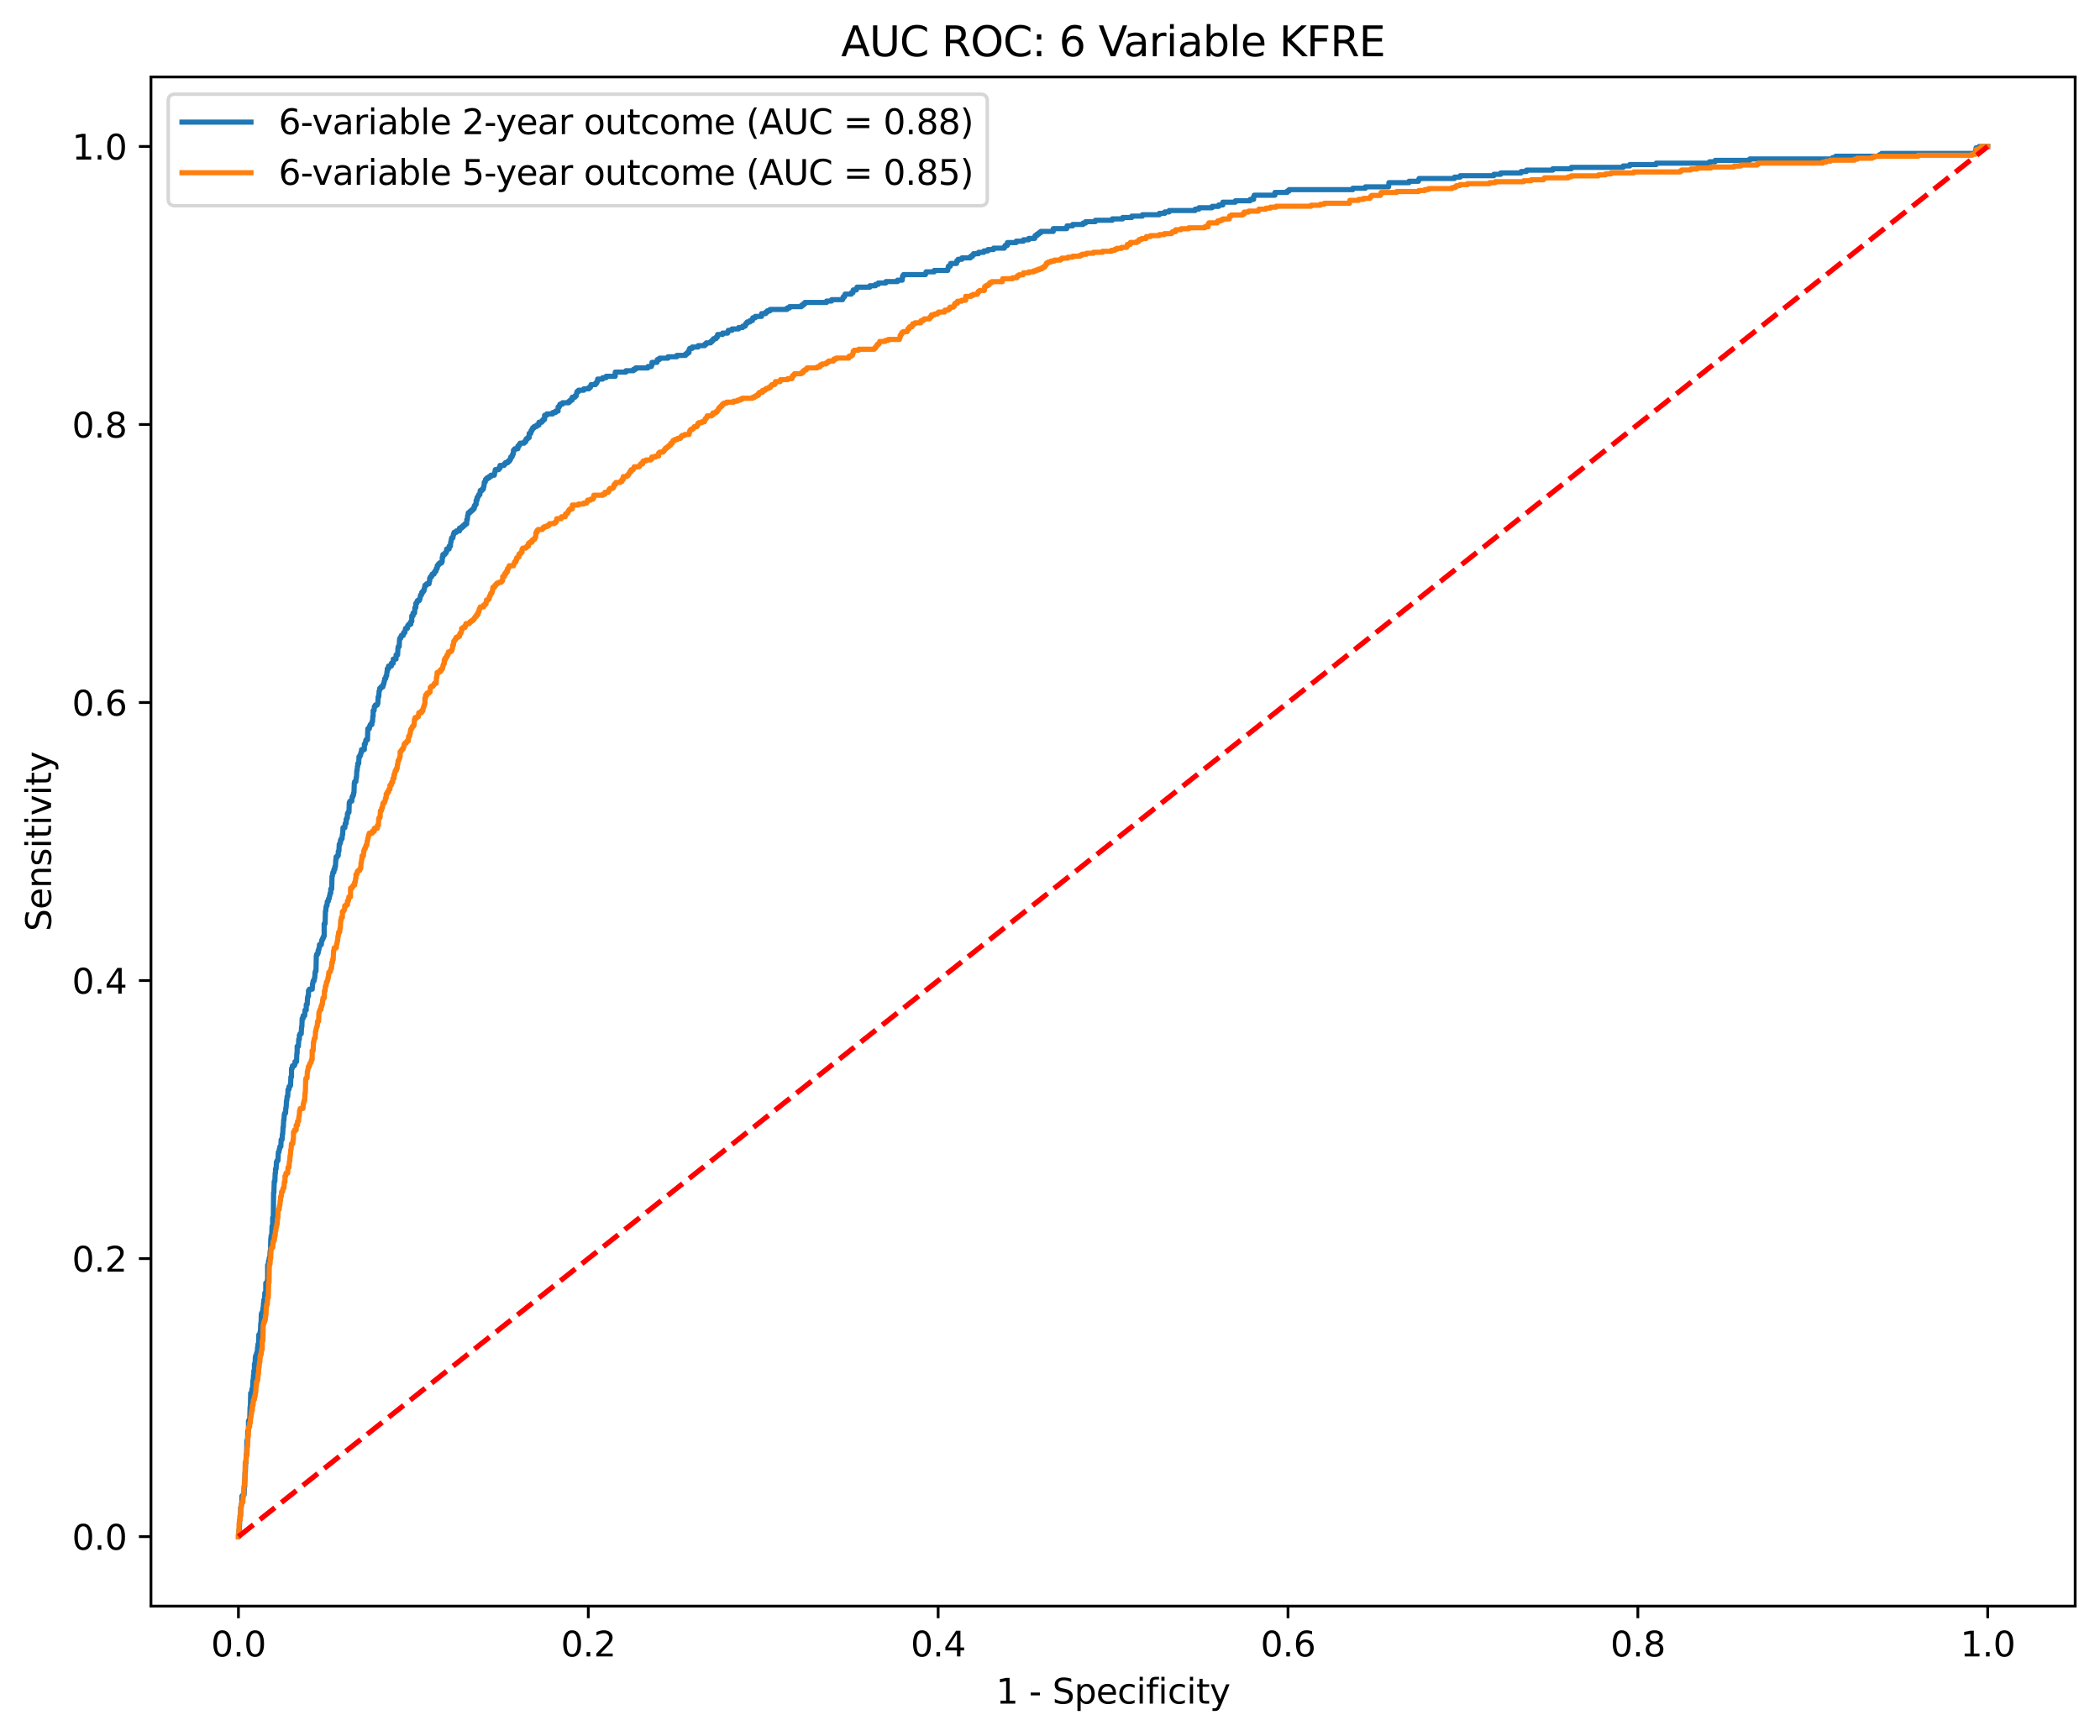 <?xml version="1.0" encoding="utf-8" standalone="no"?>
<!DOCTYPE svg PUBLIC "-//W3C//DTD SVG 1.1//EN"
  "http://www.w3.org/Graphics/SVG/1.1/DTD/svg11.dtd">
<svg xmlns:xlink="http://www.w3.org/1999/xlink" width="608.981pt" height="503.394pt" viewBox="0 0 608.981 503.394" xmlns="http://www.w3.org/2000/svg" version="1.1">
 <defs>
  <style type="text/css">*{stroke-linejoin: round; stroke-linecap: butt}</style>
 </defs>
 <g id="figure_1">
  <g id="patch_1">
   <path d="M 0 503.394 
L 608.981 503.394 
L 608.981 0 
L 0 0 
z
" style="fill: #ffffff"/>
  </g>
  <g id="axes_1">
   <g id="patch_2">
    <path d="M 43.781 465.838 
L 601.781 465.838 
L 601.781 22.318 
L 43.781 22.318 
z
" style="fill: #ffffff"/>
   </g>
   <g id="matplotlib.axis_1">
    <g id="xtick_1">
     <g id="line2d_1">
      <defs>
       <path id="mdef4c90250" d="M 0 0 
L 0 3.5 
" style="stroke: #000000; stroke-width: 0.8"/>
      </defs>
      <g>
       <use xlink:href="#mdef4c90250" x="69.145" y="465.838" style="stroke: #000000; stroke-width: 0.8"/>
      </g>
     </g>
     <g id="text_1">
      <!-- 0.0 -->
      <g transform="translate(61.193 480.437) scale(0.1 -0.1)">
       <defs>
        <path id="DejaVuSans-30" d="M 2034 4250 
Q 1547 4250 1301 3770 
Q 1056 3291 1056 2328 
Q 1056 1369 1301 889 
Q 1547 409 2034 409 
Q 2525 409 2770 889 
Q 3016 1369 3016 2328 
Q 3016 3291 2770 3770 
Q 2525 4250 2034 4250 
z
M 2034 4750 
Q 2819 4750 3233 4129 
Q 3647 3509 3647 2328 
Q 3647 1150 3233 529 
Q 2819 -91 2034 -91 
Q 1250 -91 836 529 
Q 422 1150 422 2328 
Q 422 3509 836 4129 
Q 1250 4750 2034 4750 
z
" transform="scale(0.016)"/>
        <path id="DejaVuSans-2e" d="M 684 794 
L 1344 794 
L 1344 0 
L 684 0 
L 684 794 
z
" transform="scale(0.016)"/>
       </defs>
       <use xlink:href="#DejaVuSans-30"/>
       <use xlink:href="#DejaVuSans-2e" x="63.623"/>
       <use xlink:href="#DejaVuSans-30" x="95.41"/>
      </g>
     </g>
    </g>
    <g id="xtick_2">
     <g id="line2d_2">
      <g>
       <use xlink:href="#mdef4c90250" x="170.599" y="465.838" style="stroke: #000000; stroke-width: 0.8"/>
      </g>
     </g>
     <g id="text_2">
      <!-- 0.2 -->
      <g transform="translate(162.648 480.437) scale(0.1 -0.1)">
       <defs>
        <path id="DejaVuSans-32" d="M 1228 531 
L 3431 531 
L 3431 0 
L 469 0 
L 469 531 
Q 828 903 1448 1529 
Q 2069 2156 2228 2338 
Q 2531 2678 2651 2914 
Q 2772 3150 2772 3378 
Q 2772 3750 2511 3984 
Q 2250 4219 1831 4219 
Q 1534 4219 1204 4116 
Q 875 4013 500 3803 
L 500 4441 
Q 881 4594 1212 4672 
Q 1544 4750 1819 4750 
Q 2544 4750 2975 4387 
Q 3406 4025 3406 3419 
Q 3406 3131 3298 2873 
Q 3191 2616 2906 2266 
Q 2828 2175 2409 1742 
Q 1991 1309 1228 531 
z
" transform="scale(0.016)"/>
       </defs>
       <use xlink:href="#DejaVuSans-30"/>
       <use xlink:href="#DejaVuSans-2e" x="63.623"/>
       <use xlink:href="#DejaVuSans-32" x="95.41"/>
      </g>
     </g>
    </g>
    <g id="xtick_3">
     <g id="line2d_3">
      <g>
       <use xlink:href="#mdef4c90250" x="272.054" y="465.838" style="stroke: #000000; stroke-width: 0.8"/>
      </g>
     </g>
     <g id="text_3">
      <!-- 0.4 -->
      <g transform="translate(264.102 480.437) scale(0.1 -0.1)">
       <defs>
        <path id="DejaVuSans-34" d="M 2419 4116 
L 825 1625 
L 2419 1625 
L 2419 4116 
z
M 2253 4666 
L 3047 4666 
L 3047 1625 
L 3713 1625 
L 3713 1100 
L 3047 1100 
L 3047 0 
L 2419 0 
L 2419 1100 
L 313 1100 
L 313 1709 
L 2253 4666 
z
" transform="scale(0.016)"/>
       </defs>
       <use xlink:href="#DejaVuSans-30"/>
       <use xlink:href="#DejaVuSans-2e" x="63.623"/>
       <use xlink:href="#DejaVuSans-34" x="95.41"/>
      </g>
     </g>
    </g>
    <g id="xtick_4">
     <g id="line2d_4">
      <g>
       <use xlink:href="#mdef4c90250" x="373.509" y="465.838" style="stroke: #000000; stroke-width: 0.8"/>
      </g>
     </g>
     <g id="text_4">
      <!-- 0.6 -->
      <g transform="translate(365.557 480.437) scale(0.1 -0.1)">
       <defs>
        <path id="DejaVuSans-36" d="M 2113 2584 
Q 1688 2584 1439 2293 
Q 1191 2003 1191 1497 
Q 1191 994 1439 701 
Q 1688 409 2113 409 
Q 2538 409 2786 701 
Q 3034 994 3034 1497 
Q 3034 2003 2786 2293 
Q 2538 2584 2113 2584 
z
M 3366 4563 
L 3366 3988 
Q 3128 4100 2886 4159 
Q 2644 4219 2406 4219 
Q 1781 4219 1451 3797 
Q 1122 3375 1075 2522 
Q 1259 2794 1537 2939 
Q 1816 3084 2150 3084 
Q 2853 3084 3261 2657 
Q 3669 2231 3669 1497 
Q 3669 778 3244 343 
Q 2819 -91 2113 -91 
Q 1303 -91 875 529 
Q 447 1150 447 2328 
Q 447 3434 972 4092 
Q 1497 4750 2381 4750 
Q 2619 4750 2861 4703 
Q 3103 4656 3366 4563 
z
" transform="scale(0.016)"/>
       </defs>
       <use xlink:href="#DejaVuSans-30"/>
       <use xlink:href="#DejaVuSans-2e" x="63.623"/>
       <use xlink:href="#DejaVuSans-36" x="95.41"/>
      </g>
     </g>
    </g>
    <g id="xtick_5">
     <g id="line2d_5">
      <g>
       <use xlink:href="#mdef4c90250" x="474.963" y="465.838" style="stroke: #000000; stroke-width: 0.8"/>
      </g>
     </g>
     <g id="text_5">
      <!-- 0.8 -->
      <g transform="translate(467.012 480.437) scale(0.1 -0.1)">
       <defs>
        <path id="DejaVuSans-38" d="M 2034 2216 
Q 1584 2216 1326 1975 
Q 1069 1734 1069 1313 
Q 1069 891 1326 650 
Q 1584 409 2034 409 
Q 2484 409 2743 651 
Q 3003 894 3003 1313 
Q 3003 1734 2745 1975 
Q 2488 2216 2034 2216 
z
M 1403 2484 
Q 997 2584 770 2862 
Q 544 3141 544 3541 
Q 544 4100 942 4425 
Q 1341 4750 2034 4750 
Q 2731 4750 3128 4425 
Q 3525 4100 3525 3541 
Q 3525 3141 3298 2862 
Q 3072 2584 2669 2484 
Q 3125 2378 3379 2068 
Q 3634 1759 3634 1313 
Q 3634 634 3220 271 
Q 2806 -91 2034 -91 
Q 1263 -91 848 271 
Q 434 634 434 1313 
Q 434 1759 690 2068 
Q 947 2378 1403 2484 
z
M 1172 3481 
Q 1172 3119 1398 2916 
Q 1625 2713 2034 2713 
Q 2441 2713 2670 2916 
Q 2900 3119 2900 3481 
Q 2900 3844 2670 4047 
Q 2441 4250 2034 4250 
Q 1625 4250 1398 4047 
Q 1172 3844 1172 3481 
z
" transform="scale(0.016)"/>
       </defs>
       <use xlink:href="#DejaVuSans-30"/>
       <use xlink:href="#DejaVuSans-2e" x="63.623"/>
       <use xlink:href="#DejaVuSans-38" x="95.41"/>
      </g>
     </g>
    </g>
    <g id="xtick_6">
     <g id="line2d_6">
      <g>
       <use xlink:href="#mdef4c90250" x="576.418" y="465.838" style="stroke: #000000; stroke-width: 0.8"/>
      </g>
     </g>
     <g id="text_6">
      <!-- 1.0 -->
      <g transform="translate(568.466 480.437) scale(0.1 -0.1)">
       <defs>
        <path id="DejaVuSans-31" d="M 794 531 
L 1825 531 
L 1825 4091 
L 703 3866 
L 703 4441 
L 1819 4666 
L 2450 4666 
L 2450 531 
L 3481 531 
L 3481 0 
L 794 0 
L 794 531 
z
" transform="scale(0.016)"/>
       </defs>
       <use xlink:href="#DejaVuSans-31"/>
       <use xlink:href="#DejaVuSans-2e" x="63.623"/>
       <use xlink:href="#DejaVuSans-30" x="95.41"/>
      </g>
     </g>
    </g>
    <g id="text_7">
     <!-- 1 - Specificity -->
     <g transform="translate(288.848 494.115) scale(0.1 -0.1)">
      <defs>
       <path id="DejaVuSans-20" transform="scale(0.016)"/>
       <path id="DejaVuSans-2d" d="M 313 2009 
L 1997 2009 
L 1997 1497 
L 313 1497 
L 313 2009 
z
" transform="scale(0.016)"/>
       <path id="DejaVuSans-53" d="M 3425 4513 
L 3425 3897 
Q 3066 4069 2747 4153 
Q 2428 4238 2131 4238 
Q 1616 4238 1336 4038 
Q 1056 3838 1056 3469 
Q 1056 3159 1242 3001 
Q 1428 2844 1947 2747 
L 2328 2669 
Q 3034 2534 3370 2195 
Q 3706 1856 3706 1288 
Q 3706 609 3251 259 
Q 2797 -91 1919 -91 
Q 1588 -91 1214 -16 
Q 841 59 441 206 
L 441 856 
Q 825 641 1194 531 
Q 1563 422 1919 422 
Q 2459 422 2753 634 
Q 3047 847 3047 1241 
Q 3047 1584 2836 1778 
Q 2625 1972 2144 2069 
L 1759 2144 
Q 1053 2284 737 2584 
Q 422 2884 422 3419 
Q 422 4038 858 4394 
Q 1294 4750 2059 4750 
Q 2388 4750 2728 4690 
Q 3069 4631 3425 4513 
z
" transform="scale(0.016)"/>
       <path id="DejaVuSans-70" d="M 1159 525 
L 1159 -1331 
L 581 -1331 
L 581 3500 
L 1159 3500 
L 1159 2969 
Q 1341 3281 1617 3432 
Q 1894 3584 2278 3584 
Q 2916 3584 3314 3078 
Q 3713 2572 3713 1747 
Q 3713 922 3314 415 
Q 2916 -91 2278 -91 
Q 1894 -91 1617 61 
Q 1341 213 1159 525 
z
M 3116 1747 
Q 3116 2381 2855 2742 
Q 2594 3103 2138 3103 
Q 1681 3103 1420 2742 
Q 1159 2381 1159 1747 
Q 1159 1113 1420 752 
Q 1681 391 2138 391 
Q 2594 391 2855 752 
Q 3116 1113 3116 1747 
z
" transform="scale(0.016)"/>
       <path id="DejaVuSans-65" d="M 3597 1894 
L 3597 1613 
L 953 1613 
Q 991 1019 1311 708 
Q 1631 397 2203 397 
Q 2534 397 2845 478 
Q 3156 559 3463 722 
L 3463 178 
Q 3153 47 2828 -22 
Q 2503 -91 2169 -91 
Q 1331 -91 842 396 
Q 353 884 353 1716 
Q 353 2575 817 3079 
Q 1281 3584 2069 3584 
Q 2775 3584 3186 3129 
Q 3597 2675 3597 1894 
z
M 3022 2063 
Q 3016 2534 2758 2815 
Q 2500 3097 2075 3097 
Q 1594 3097 1305 2825 
Q 1016 2553 972 2059 
L 3022 2063 
z
" transform="scale(0.016)"/>
       <path id="DejaVuSans-63" d="M 3122 3366 
L 3122 2828 
Q 2878 2963 2633 3030 
Q 2388 3097 2138 3097 
Q 1578 3097 1268 2742 
Q 959 2388 959 1747 
Q 959 1106 1268 751 
Q 1578 397 2138 397 
Q 2388 397 2633 464 
Q 2878 531 3122 666 
L 3122 134 
Q 2881 22 2623 -34 
Q 2366 -91 2075 -91 
Q 1284 -91 818 406 
Q 353 903 353 1747 
Q 353 2603 823 3093 
Q 1294 3584 2113 3584 
Q 2378 3584 2631 3529 
Q 2884 3475 3122 3366 
z
" transform="scale(0.016)"/>
       <path id="DejaVuSans-69" d="M 603 3500 
L 1178 3500 
L 1178 0 
L 603 0 
L 603 3500 
z
M 603 4863 
L 1178 4863 
L 1178 4134 
L 603 4134 
L 603 4863 
z
" transform="scale(0.016)"/>
       <path id="DejaVuSans-66" d="M 2375 4863 
L 2375 4384 
L 1825 4384 
Q 1516 4384 1395 4259 
Q 1275 4134 1275 3809 
L 1275 3500 
L 2222 3500 
L 2222 3053 
L 1275 3053 
L 1275 0 
L 697 0 
L 697 3053 
L 147 3053 
L 147 3500 
L 697 3500 
L 697 3744 
Q 697 4328 969 4595 
Q 1241 4863 1831 4863 
L 2375 4863 
z
" transform="scale(0.016)"/>
       <path id="DejaVuSans-74" d="M 1172 4494 
L 1172 3500 
L 2356 3500 
L 2356 3053 
L 1172 3053 
L 1172 1153 
Q 1172 725 1289 603 
Q 1406 481 1766 481 
L 2356 481 
L 2356 0 
L 1766 0 
Q 1100 0 847 248 
Q 594 497 594 1153 
L 594 3053 
L 172 3053 
L 172 3500 
L 594 3500 
L 594 4494 
L 1172 4494 
z
" transform="scale(0.016)"/>
       <path id="DejaVuSans-79" d="M 2059 -325 
Q 1816 -950 1584 -1140 
Q 1353 -1331 966 -1331 
L 506 -1331 
L 506 -850 
L 844 -850 
Q 1081 -850 1212 -737 
Q 1344 -625 1503 -206 
L 1606 56 
L 191 3500 
L 800 3500 
L 1894 763 
L 2988 3500 
L 3597 3500 
L 2059 -325 
z
" transform="scale(0.016)"/>
      </defs>
      <use xlink:href="#DejaVuSans-31"/>
      <use xlink:href="#DejaVuSans-20" x="63.623"/>
      <use xlink:href="#DejaVuSans-2d" x="95.41"/>
      <use xlink:href="#DejaVuSans-20" x="131.494"/>
      <use xlink:href="#DejaVuSans-53" x="163.281"/>
      <use xlink:href="#DejaVuSans-70" x="226.758"/>
      <use xlink:href="#DejaVuSans-65" x="290.234"/>
      <use xlink:href="#DejaVuSans-63" x="351.758"/>
      <use xlink:href="#DejaVuSans-69" x="406.738"/>
      <use xlink:href="#DejaVuSans-66" x="434.521"/>
      <use xlink:href="#DejaVuSans-69" x="469.727"/>
      <use xlink:href="#DejaVuSans-63" x="497.51"/>
      <use xlink:href="#DejaVuSans-69" x="552.49"/>
      <use xlink:href="#DejaVuSans-74" x="580.273"/>
      <use xlink:href="#DejaVuSans-79" x="619.482"/>
     </g>
    </g>
   </g>
   <g id="matplotlib.axis_2">
    <g id="ytick_1">
     <g id="line2d_7">
      <defs>
       <path id="m1775cab696" d="M 0 0 
L -3.5 0 
" style="stroke: #000000; stroke-width: 0.8"/>
      </defs>
      <g>
       <use xlink:href="#m1775cab696" x="43.781" y="445.678" style="stroke: #000000; stroke-width: 0.8"/>
      </g>
     </g>
     <g id="text_8">
      <!-- 0.0 -->
      <g transform="translate(20.878 449.477) scale(0.1 -0.1)">
       <use xlink:href="#DejaVuSans-30"/>
       <use xlink:href="#DejaVuSans-2e" x="63.623"/>
       <use xlink:href="#DejaVuSans-30" x="95.41"/>
      </g>
     </g>
    </g>
    <g id="ytick_2">
     <g id="line2d_8">
      <g>
       <use xlink:href="#m1775cab696" x="43.781" y="365.038" style="stroke: #000000; stroke-width: 0.8"/>
      </g>
     </g>
     <g id="text_9">
      <!-- 0.2 -->
      <g transform="translate(20.878 368.837) scale(0.1 -0.1)">
       <use xlink:href="#DejaVuSans-30"/>
       <use xlink:href="#DejaVuSans-2e" x="63.623"/>
       <use xlink:href="#DejaVuSans-32" x="95.41"/>
      </g>
     </g>
    </g>
    <g id="ytick_3">
     <g id="line2d_9">
      <g>
       <use xlink:href="#m1775cab696" x="43.781" y="284.398" style="stroke: #000000; stroke-width: 0.8"/>
      </g>
     </g>
     <g id="text_10">
      <!-- 0.4 -->
      <g transform="translate(20.878 288.197) scale(0.1 -0.1)">
       <use xlink:href="#DejaVuSans-30"/>
       <use xlink:href="#DejaVuSans-2e" x="63.623"/>
       <use xlink:href="#DejaVuSans-34" x="95.41"/>
      </g>
     </g>
    </g>
    <g id="ytick_4">
     <g id="line2d_10">
      <g>
       <use xlink:href="#m1775cab696" x="43.781" y="203.758" style="stroke: #000000; stroke-width: 0.8"/>
      </g>
     </g>
     <g id="text_11">
      <!-- 0.6 -->
      <g transform="translate(20.878 207.557) scale(0.1 -0.1)">
       <use xlink:href="#DejaVuSans-30"/>
       <use xlink:href="#DejaVuSans-2e" x="63.623"/>
       <use xlink:href="#DejaVuSans-36" x="95.41"/>
      </g>
     </g>
    </g>
    <g id="ytick_5">
     <g id="line2d_11">
      <g>
       <use xlink:href="#m1775cab696" x="43.781" y="123.118" style="stroke: #000000; stroke-width: 0.8"/>
      </g>
     </g>
     <g id="text_12">
      <!-- 0.8 -->
      <g transform="translate(20.878 126.917) scale(0.1 -0.1)">
       <use xlink:href="#DejaVuSans-30"/>
       <use xlink:href="#DejaVuSans-2e" x="63.623"/>
       <use xlink:href="#DejaVuSans-38" x="95.41"/>
      </g>
     </g>
    </g>
    <g id="ytick_6">
     <g id="line2d_12">
      <g>
       <use xlink:href="#m1775cab696" x="43.781" y="42.478" style="stroke: #000000; stroke-width: 0.8"/>
      </g>
     </g>
     <g id="text_13">
      <!-- 1.0 -->
      <g transform="translate(20.878 46.277) scale(0.1 -0.1)">
       <use xlink:href="#DejaVuSans-31"/>
       <use xlink:href="#DejaVuSans-2e" x="63.623"/>
       <use xlink:href="#DejaVuSans-30" x="95.41"/>
      </g>
     </g>
    </g>
    <g id="text_14">
     <!-- Sensitivity -->
     <g transform="translate(14.798 270.109) rotate(-90) scale(0.1 -0.1)">
      <defs>
       <path id="DejaVuSans-6e" d="M 3513 2113 
L 3513 0 
L 2938 0 
L 2938 2094 
Q 2938 2591 2744 2837 
Q 2550 3084 2163 3084 
Q 1697 3084 1428 2787 
Q 1159 2491 1159 1978 
L 1159 0 
L 581 0 
L 581 3500 
L 1159 3500 
L 1159 2956 
Q 1366 3272 1645 3428 
Q 1925 3584 2291 3584 
Q 2894 3584 3203 3211 
Q 3513 2838 3513 2113 
z
" transform="scale(0.016)"/>
       <path id="DejaVuSans-73" d="M 2834 3397 
L 2834 2853 
Q 2591 2978 2328 3040 
Q 2066 3103 1784 3103 
Q 1356 3103 1142 2972 
Q 928 2841 928 2578 
Q 928 2378 1081 2264 
Q 1234 2150 1697 2047 
L 1894 2003 
Q 2506 1872 2764 1633 
Q 3022 1394 3022 966 
Q 3022 478 2636 193 
Q 2250 -91 1575 -91 
Q 1294 -91 989 -36 
Q 684 19 347 128 
L 347 722 
Q 666 556 975 473 
Q 1284 391 1588 391 
Q 1994 391 2212 530 
Q 2431 669 2431 922 
Q 2431 1156 2273 1281 
Q 2116 1406 1581 1522 
L 1381 1569 
Q 847 1681 609 1914 
Q 372 2147 372 2553 
Q 372 3047 722 3315 
Q 1072 3584 1716 3584 
Q 2034 3584 2315 3537 
Q 2597 3491 2834 3397 
z
" transform="scale(0.016)"/>
       <path id="DejaVuSans-76" d="M 191 3500 
L 800 3500 
L 1894 563 
L 2988 3500 
L 3597 3500 
L 2284 0 
L 1503 0 
L 191 3500 
z
" transform="scale(0.016)"/>
      </defs>
      <use xlink:href="#DejaVuSans-53"/>
      <use xlink:href="#DejaVuSans-65" x="63.477"/>
      <use xlink:href="#DejaVuSans-6e" x="125"/>
      <use xlink:href="#DejaVuSans-73" x="188.379"/>
      <use xlink:href="#DejaVuSans-69" x="240.479"/>
      <use xlink:href="#DejaVuSans-74" x="268.262"/>
      <use xlink:href="#DejaVuSans-69" x="307.471"/>
      <use xlink:href="#DejaVuSans-76" x="335.254"/>
      <use xlink:href="#DejaVuSans-69" x="394.434"/>
      <use xlink:href="#DejaVuSans-74" x="422.217"/>
      <use xlink:href="#DejaVuSans-79" x="461.426"/>
     </g>
    </g>
   </g>
   <g id="line2d_13">
    <path d="M 69.145 445.678 
L 69.236 445.678 
L 69.327 443.658 
L 69.418 443.658 
L 69.509 440.83 
L 69.6 440.83 
L 69.6 439.618 
L 69.782 439.618 
L 69.782 437.194 
L 69.964 437.194 
L 70.055 435.982 
L 70.147 435.982 
L 70.147 433.962 
L 70.42 433.962 
L 70.42 433.558 
L 70.784 433.558 
L 70.875 431.134 
L 70.966 431.134 
L 71.057 427.094 
L 71.148 427.094 
L 71.239 424.266 
L 71.33 424.266 
L 71.421 421.842 
L 71.512 421.842 
L 71.603 417.802 
L 71.786 417.802 
L 71.877 414.974 
L 72.059 414.974 
L 72.059 412.145 
L 72.241 412.145 
L 72.241 411.741 
L 72.423 411.741 
L 72.514 408.105 
L 72.605 408.105 
L 72.696 404.065 
L 72.969 404.065 
L 73.06 402.853 
L 73.242 402.853 
L 73.333 400.429 
L 73.425 400.429 
L 73.516 398.813 
L 73.607 398.813 
L 73.607 397.601 
L 73.789 397.601 
L 73.789 395.581 
L 73.971 395.581 
L 74.062 393.561 
L 74.153 393.561 
L 74.153 393.157 
L 74.335 393.157 
L 74.426 392.349 
L 74.608 392.349 
L 74.699 390.733 
L 74.79 390.733 
L 74.79 389.925 
L 74.972 389.925 
L 75.064 387.097 
L 75.337 387.097 
L 75.428 386.289 
L 75.519 386.289 
L 75.61 383.865 
L 75.701 383.865 
L 75.792 381.037 
L 75.974 381.037 
L 75.974 380.633 
L 76.156 380.633 
L 76.247 379.421 
L 76.338 379.421 
L 76.429 377.805 
L 76.52 377.805 
L 76.52 376.997 
L 76.703 376.997 
L 76.794 374.977 
L 77.067 374.977 
L 77.067 372.149 
L 77.431 372.149 
L 77.522 371.341 
L 77.613 371.341 
L 77.613 366.897 
L 77.795 366.897 
L 77.886 365.685 
L 78.068 365.685 
L 78.068 364.877 
L 78.25 364.877 
L 78.342 362.856 
L 78.433 362.856 
L 78.524 359.22 
L 78.615 359.22 
L 78.615 358.412 
L 78.797 358.412 
L 78.888 355.584 
L 79.07 355.584 
L 79.07 353.16 
L 79.252 353.16 
L 79.343 345.888 
L 79.434 345.888 
L 79.525 342.656 
L 79.707 342.656 
L 79.798 340.232 
L 79.889 340.232 
L 79.889 339.02 
L 80.072 339.02 
L 80.163 337 
L 80.345 337 
L 80.345 336.596 
L 80.618 336.596 
L 80.709 334.172 
L 80.891 334.172 
L 80.982 333.364 
L 81.073 333.364 
L 81.164 332.556 
L 81.437 332.556 
L 81.528 330.536 
L 81.802 330.536 
L 81.893 328.92 
L 81.984 328.92 
L 82.075 326.9 
L 82.166 326.9 
L 82.257 324.88 
L 82.348 324.88 
L 82.439 323.264 
L 82.53 323.264 
L 82.53 322.86 
L 82.803 322.86 
L 82.894 321.244 
L 82.985 321.244 
L 83.076 319.224 
L 83.168 319.224 
L 83.259 318.012 
L 83.441 318.012 
L 83.532 315.992 
L 83.805 315.992 
L 83.805 315.184 
L 84.078 315.184 
L 84.078 314.78 
L 84.26 314.78 
L 84.351 312.355 
L 84.533 312.355 
L 84.533 309.931 
L 84.715 309.931 
L 84.807 309.123 
L 85.353 309.123 
L 85.353 308.719 
L 85.535 308.719 
L 85.535 307.911 
L 85.99 307.911 
L 86.081 305.487 
L 86.172 305.487 
L 86.172 303.467 
L 86.537 303.467 
L 86.628 301.447 
L 86.81 301.447 
L 86.81 300.235 
L 86.992 300.235 
L 86.992 299.831 
L 87.356 299.831 
L 87.447 297.811 
L 87.538 297.811 
L 87.629 295.387 
L 87.902 295.387 
L 87.902 294.579 
L 88.358 294.579 
L 88.449 292.963 
L 88.813 292.963 
L 88.813 291.347 
L 89.086 291.347 
L 89.177 289.327 
L 89.268 289.327 
L 89.268 288.923 
L 89.45 288.923 
L 89.45 287.307 
L 89.724 287.307 
L 89.724 286.903 
L 90.543 286.903 
L 90.634 285.287 
L 90.725 285.287 
L 90.816 284.479 
L 91.089 284.479 
L 91.18 283.671 
L 91.271 283.671 
L 91.363 282.055 
L 91.454 282.055 
L 91.454 281.651 
L 91.636 281.651 
L 91.727 277.207 
L 91.818 277.207 
L 91.818 276.803 
L 92.091 276.803 
L 92.091 276.399 
L 92.273 276.399 
L 92.273 275.591 
L 92.455 275.591 
L 92.546 274.783 
L 92.637 274.783 
L 92.637 273.975 
L 93.184 273.975 
L 93.275 272.763 
L 93.457 272.763 
L 93.457 272.359 
L 93.639 272.359 
L 93.639 271.955 
L 93.821 271.955 
L 93.821 271.551 
L 94.003 271.551 
L 94.003 267.915 
L 94.276 267.915 
L 94.367 264.279 
L 94.458 264.279 
L 94.549 263.067 
L 94.641 263.067 
L 94.641 262.662 
L 94.823 262.662 
L 94.914 261.45 
L 95.187 261.45 
L 95.278 260.642 
L 95.46 260.642 
L 95.551 259.834 
L 95.642 259.834 
L 95.733 259.026 
L 95.915 259.026 
L 95.915 257.814 
L 96.189 257.814 
L 96.28 254.178 
L 96.371 254.178 
L 96.462 253.37 
L 96.553 253.37 
L 96.553 252.966 
L 96.826 252.966 
L 96.826 252.158 
L 97.099 252.158 
L 97.099 251.35 
L 97.281 251.35 
L 97.372 249.33 
L 97.463 249.33 
L 97.463 248.522 
L 97.828 248.522 
L 97.828 248.118 
L 98.101 248.118 
L 98.101 246.906 
L 98.283 246.906 
L 98.374 244.886 
L 98.556 244.886 
L 98.556 244.482 
L 98.738 244.482 
L 98.738 243.674 
L 98.92 243.674 
L 98.92 243.27 
L 99.193 243.27 
L 99.284 242.058 
L 99.375 242.058 
L 99.467 240.038 
L 100.013 240.038 
L 100.104 238.826 
L 100.377 238.826 
L 100.377 237.614 
L 100.559 237.614 
L 100.559 237.21 
L 100.741 237.21 
L 100.741 235.998 
L 100.923 235.998 
L 100.923 235.594 
L 101.197 235.594 
L 101.288 232.766 
L 101.47 232.766 
L 101.47 232.362 
L 102.016 232.362 
L 102.107 231.15 
L 102.289 231.15 
L 102.289 230.746 
L 102.471 230.746 
L 102.562 229.938 
L 102.653 229.938 
L 102.745 227.11 
L 102.836 227.11 
L 102.836 226.706 
L 103.2 226.706 
L 103.291 225.494 
L 103.382 225.494 
L 103.473 223.474 
L 103.564 223.474 
L 103.655 222.262 
L 103.746 222.262 
L 103.746 221.454 
L 104.019 221.454 
L 104.11 219.434 
L 104.384 219.434 
L 104.384 219.03 
L 104.566 219.03 
L 104.657 218.222 
L 104.839 218.222 
L 104.839 217.414 
L 105.658 217.414 
L 105.658 215.798 
L 105.931 215.798 
L 106.023 214.99 
L 106.114 214.99 
L 106.114 214.586 
L 106.569 214.586 
L 106.66 211.353 
L 107.115 211.353 
L 107.206 210.545 
L 107.388 210.545 
L 107.388 210.141 
L 107.844 210.141 
L 107.844 209.333 
L 108.026 209.333 
L 108.117 207.717 
L 108.208 207.717 
L 108.208 206.101 
L 108.481 206.101 
L 108.572 204.889 
L 108.845 204.889 
L 108.845 204.485 
L 109.392 204.485 
L 109.392 204.081 
L 109.574 204.081 
L 109.665 202.061 
L 109.847 202.061 
L 109.938 200.445 
L 110.029 200.445 
L 110.12 199.637 
L 110.484 199.637 
L 110.484 199.233 
L 111.031 199.233 
L 111.122 198.425 
L 111.304 198.425 
L 111.395 197.617 
L 111.486 197.617 
L 111.577 196.809 
L 111.85 196.809 
L 111.941 196.001 
L 112.123 196.001 
L 112.214 194.789 
L 112.305 194.789 
L 112.305 193.981 
L 112.67 193.981 
L 112.67 193.173 
L 113.489 193.173 
L 113.489 192.365 
L 114.035 192.365 
L 114.035 191.153 
L 114.855 191.153 
L 114.855 189.941 
L 115.31 189.941 
L 115.401 187.921 
L 115.492 187.921 
L 115.492 187.517 
L 115.766 187.517 
L 115.857 185.497 
L 115.948 185.497 
L 115.948 185.093 
L 116.221 185.093 
L 116.221 184.689 
L 116.403 184.689 
L 116.403 184.285 
L 116.949 184.285 
L 117.04 183.477 
L 117.405 183.477 
L 117.496 182.669 
L 117.587 182.669 
L 117.587 182.265 
L 118.133 182.265 
L 118.224 181.457 
L 118.497 181.457 
L 118.497 181.053 
L 119.135 181.053 
L 119.135 180.245 
L 119.408 180.245 
L 119.408 178.629 
L 119.772 178.629 
L 119.772 177.821 
L 120.227 177.821 
L 120.318 176.205 
L 120.592 176.205 
L 120.592 174.993 
L 120.865 174.993 
L 120.865 174.589 
L 121.047 174.589 
L 121.047 174.185 
L 121.593 174.185 
L 121.593 173.781 
L 121.775 173.781 
L 121.866 172.973 
L 121.957 172.973 
L 121.957 172.569 
L 122.231 172.569 
L 122.322 171.761 
L 122.686 171.761 
L 122.686 171.357 
L 122.959 171.357 
L 123.05 170.549 
L 123.141 170.549 
L 123.232 169.741 
L 123.687 169.741 
L 123.687 169.337 
L 124.416 169.337 
L 124.507 168.529 
L 124.598 168.529 
L 124.598 167.721 
L 124.78 167.721 
L 124.78 167.317 
L 125.144 167.317 
L 125.144 166.913 
L 125.326 166.913 
L 125.326 166.509 
L 125.873 166.509 
L 125.873 166.105 
L 126.055 166.105 
L 126.055 165.701 
L 126.419 165.701 
L 126.51 164.893 
L 126.783 164.893 
L 126.783 164.085 
L 127.056 164.085 
L 127.056 163.681 
L 127.421 163.681 
L 127.421 163.277 
L 128.058 163.277 
L 128.058 162.873 
L 128.24 162.873 
L 128.24 161.66 
L 128.422 161.66 
L 128.422 160.852 
L 128.969 160.852 
L 128.969 160.448 
L 129.333 160.448 
L 129.333 160.044 
L 129.515 160.044 
L 129.515 159.236 
L 130.243 159.236 
L 130.243 158.428 
L 130.608 158.428 
L 130.699 157.216 
L 130.79 157.216 
L 130.881 156.408 
L 130.972 156.408 
L 130.972 156.004 
L 131.336 156.004 
L 131.427 155.196 
L 131.518 155.196 
L 131.518 154.792 
L 131.7 154.792 
L 131.7 154.388 
L 132.338 154.388 
L 132.338 153.984 
L 133.248 153.984 
L 133.248 153.176 
L 133.886 153.176 
L 133.886 152.772 
L 134.341 152.772 
L 134.341 152.368 
L 134.796 152.368 
L 134.796 151.964 
L 135.343 151.964 
L 135.343 150.752 
L 135.525 150.752 
L 135.616 149.54 
L 135.707 149.54 
L 135.798 148.732 
L 136.253 148.732 
L 136.253 148.328 
L 136.708 148.328 
L 136.708 147.924 
L 137.164 147.924 
L 137.164 147.52 
L 137.528 147.52 
L 137.528 146.712 
L 137.801 146.712 
L 137.801 146.308 
L 138.074 146.308 
L 138.074 145.096 
L 138.347 145.096 
L 138.347 144.288 
L 138.621 144.288 
L 138.621 143.884 
L 138.803 143.884 
L 138.803 143.48 
L 139.167 143.48 
L 139.258 142.268 
L 139.804 142.268 
L 139.804 141.864 
L 140.169 141.864 
L 140.26 141.056 
L 140.351 141.056 
L 140.442 139.844 
L 140.715 139.844 
L 140.806 139.036 
L 141.17 139.036 
L 141.17 138.632 
L 141.808 138.632 
L 141.808 138.228 
L 142.354 138.228 
L 142.354 137.824 
L 143.355 137.824 
L 143.447 137.016 
L 143.538 137.016 
L 143.629 136.208 
L 144.63 136.208 
L 144.63 135.804 
L 144.994 135.804 
L 144.994 134.996 
L 146.178 134.996 
L 146.178 134.592 
L 146.542 134.592 
L 146.542 134.188 
L 147.271 134.188 
L 147.271 133.784 
L 147.726 133.784 
L 147.726 133.38 
L 147.999 133.38 
L 148.09 132.572 
L 148.455 132.572 
L 148.455 132.168 
L 148.637 132.168 
L 148.637 131.764 
L 148.819 131.764 
L 148.91 130.552 
L 149.274 130.552 
L 149.274 130.148 
L 150.185 130.148 
L 150.185 129.34 
L 150.549 129.34 
L 150.549 128.936 
L 150.822 128.936 
L 150.822 128.532 
L 152.006 128.532 
L 152.006 128.128 
L 152.461 128.128 
L 152.552 127.32 
L 153.007 127.32 
L 153.007 126.916 
L 153.463 126.916 
L 153.463 125.704 
L 153.918 125.704 
L 154.009 124.896 
L 154.282 124.896 
L 154.282 124.492 
L 154.464 124.492 
L 154.464 124.088 
L 154.92 124.088 
L 154.92 123.684 
L 155.648 123.684 
L 155.648 123.28 
L 156.285 123.28 
L 156.285 122.472 
L 157.105 122.472 
L 157.105 122.068 
L 157.469 122.068 
L 157.469 121.664 
L 157.924 121.664 
L 157.924 120.452 
L 158.562 120.452 
L 158.562 120.048 
L 160.292 120.048 
L 160.292 119.644 
L 161.111 119.644 
L 161.111 119.24 
L 161.84 119.24 
L 161.84 118.028 
L 162.204 118.028 
L 162.204 117.624 
L 162.386 117.624 
L 162.386 117.22 
L 163.115 117.22 
L 163.115 116.816 
L 164.936 116.816 
L 164.936 116.412 
L 165.391 116.412 
L 165.391 116.008 
L 165.937 116.008 
L 165.937 115.2 
L 166.757 115.2 
L 166.757 114.796 
L 167.121 114.796 
L 167.212 113.988 
L 167.303 113.988 
L 167.303 113.584 
L 167.758 113.584 
L 167.758 113.18 
L 169.306 113.18 
L 169.306 112.776 
L 170.763 112.776 
L 170.763 112.372 
L 171.219 112.372 
L 171.219 111.968 
L 171.401 111.968 
L 171.401 111.563 
L 172.676 111.563 
L 172.676 111.159 
L 173.04 111.159 
L 173.04 110.755 
L 173.222 110.755 
L 173.313 109.947 
L 174.77 109.947 
L 174.77 109.543 
L 175.771 109.543 
L 175.771 109.139 
L 178.412 109.139 
L 178.412 107.927 
L 181.508 107.927 
L 181.508 107.523 
L 183.693 107.523 
L 183.693 107.119 
L 184.331 107.119 
L 184.331 106.715 
L 187.882 106.715 
L 187.882 106.311 
L 188.883 106.311 
L 188.883 105.907 
L 189.066 105.907 
L 189.066 105.099 
L 190.522 105.099 
L 190.614 104.291 
L 191.251 104.291 
L 191.251 103.887 
L 193.709 103.887 
L 193.709 103.483 
L 196.259 103.483 
L 196.259 103.079 
L 198.809 103.079 
L 198.809 102.675 
L 199.264 102.675 
L 199.264 102.271 
L 199.81 102.271 
L 199.81 101.463 
L 199.992 101.463 
L 199.992 101.059 
L 200.721 101.059 
L 200.721 100.655 
L 202.451 100.655 
L 202.451 100.251 
L 204.363 100.251 
L 204.363 99.847 
L 204.818 99.847 
L 204.818 99.443 
L 206.093 99.443 
L 206.093 99.039 
L 206.548 99.039 
L 206.548 98.635 
L 206.913 98.635 
L 206.913 98.231 
L 207.641 98.231 
L 207.641 97.827 
L 208.005 97.827 
L 208.096 97.019 
L 209.553 97.019 
L 209.553 96.615 
L 211.01 96.615 
L 211.01 96.211 
L 211.192 96.211 
L 211.192 95.807 
L 212.285 95.807 
L 212.285 95.403 
L 214.197 95.403 
L 214.197 94.999 
L 215.381 94.999 
L 215.381 94.595 
L 216.109 94.595 
L 216.109 94.191 
L 216.291 94.191 
L 216.291 93.787 
L 216.656 93.787 
L 216.656 93.383 
L 217.475 93.383 
L 217.475 92.979 
L 218.203 92.979 
L 218.295 92.171 
L 219.023 92.171 
L 219.023 91.767 
L 220.844 91.767 
L 220.844 90.959 
L 222.028 90.959 
L 222.028 90.555 
L 222.483 90.555 
L 222.483 90.151 
L 223.303 90.151 
L 223.303 89.747 
L 228.22 89.747 
L 228.22 89.343 
L 228.948 89.343 
L 228.948 88.939 
L 232.408 88.939 
L 232.408 88.535 
L 232.955 88.535 
L 232.955 88.131 
L 233.41 88.131 
L 233.41 87.727 
L 239.693 87.727 
L 239.693 87.323 
L 241.15 87.323 
L 241.15 86.919 
L 244.337 86.919 
L 244.337 86.515 
L 244.519 86.515 
L 244.519 86.111 
L 244.883 86.111 
L 244.883 85.707 
L 245.065 85.707 
L 245.065 85.303 
L 246.886 85.303 
L 246.886 84.899 
L 247.341 84.899 
L 247.432 84.091 
L 248.343 84.091 
L 248.343 83.687 
L 248.525 83.687 
L 248.525 83.283 
L 252.258 83.283 
L 252.258 82.879 
L 253.897 82.879 
L 253.897 82.475 
L 254.717 82.475 
L 254.717 82.071 
L 256.902 82.071 
L 256.902 81.667 
L 260.271 81.667 
L 260.271 81.263 
L 261.637 81.263 
L 261.728 80.051 
L 262.001 80.051 
L 262.001 79.647 
L 268.375 79.647 
L 268.375 79.243 
L 268.557 79.243 
L 268.557 78.839 
L 270.925 78.839 
L 270.925 78.435 
L 274.84 78.435 
L 274.931 77.627 
L 275.022 77.627 
L 275.022 77.223 
L 275.569 77.223 
L 275.66 76.415 
L 277.39 76.415 
L 277.481 75.607 
L 277.845 75.607 
L 277.845 75.203 
L 278.938 75.203 
L 278.938 74.799 
L 281.396 74.799 
L 281.396 74.395 
L 281.943 74.395 
L 281.943 73.991 
L 282.307 73.991 
L 282.307 73.587 
L 283.764 73.587 
L 283.764 73.183 
L 285.312 73.183 
L 285.312 72.779 
L 286.495 72.779 
L 286.495 72.375 
L 288.134 72.375 
L 288.134 71.971 
L 291.23 71.971 
L 291.23 71.567 
L 291.504 71.567 
L 291.504 71.163 
L 292.141 71.163 
L 292.141 70.355 
L 294.69 70.355 
L 294.69 69.951 
L 296.785 69.951 
L 296.785 69.547 
L 298.333 69.547 
L 298.333 69.143 
L 300.063 69.143 
L 300.154 68.335 
L 300.7 68.335 
L 300.7 67.931 
L 301.247 67.931 
L 301.247 67.527 
L 301.793 67.527 
L 301.793 67.123 
L 305.435 67.123 
L 305.435 66.315 
L 309.35 66.315 
L 309.442 65.507 
L 311.081 65.507 
L 311.081 65.103 
L 314.085 65.103 
L 314.085 64.699 
L 314.814 64.699 
L 314.814 64.295 
L 317.637 64.295 
L 317.637 63.891 
L 322.554 63.891 
L 322.554 63.487 
L 325.558 63.487 
L 325.558 63.083 
L 328.199 63.083 
L 328.199 62.679 
L 331.295 62.679 
L 331.295 62.275 
L 336.212 62.275 
L 336.212 61.871 
L 337.76 61.871 
L 337.76 61.467 
L 339.035 61.467 
L 339.035 61.062 
L 346.592 61.062 
L 346.592 60.658 
L 347.685 60.658 
L 347.685 60.254 
L 351.509 60.254 
L 351.509 59.85 
L 353.422 59.85 
L 353.422 59.446 
L 354.605 59.446 
L 354.605 58.638 
L 358.248 58.638 
L 358.248 58.234 
L 362.527 58.234 
L 362.527 57.83 
L 363.529 57.83 
L 363.529 57.022 
L 363.711 57.022 
L 363.711 56.618 
L 369.721 56.618 
L 369.721 55.81 
L 373.272 55.81 
L 373.272 55.406 
L 373.818 55.406 
L 373.818 55.002 
L 392.302 55.002 
L 392.302 54.598 
L 395.945 54.598 
L 395.945 54.194 
L 402.683 54.194 
L 402.774 52.982 
L 408.601 52.982 
L 408.601 52.578 
L 411.333 52.578 
L 411.333 52.174 
L 411.515 52.174 
L 411.515 51.77 
L 421.805 51.77 
L 421.805 51.366 
L 423.444 51.366 
L 423.444 50.962 
L 433.187 50.962 
L 433.187 50.558 
L 435.19 50.558 
L 435.19 50.154 
L 441.108 50.154 
L 441.108 49.75 
L 442.656 49.75 
L 442.656 49.346 
L 450.305 49.346 
L 450.305 48.942 
L 455.677 48.942 
L 455.677 48.538 
L 470.702 48.538 
L 470.702 48.134 
L 472.614 48.134 
L 472.614 47.73 
L 480.263 47.73 
L 480.263 47.326 
L 495.742 47.326 
L 495.742 46.922 
L 497.381 46.922 
L 497.381 46.518 
L 507.397 46.518 
L 507.397 46.114 
L 531.436 46.114 
L 531.436 45.71 
L 532.347 45.71 
L 532.347 45.306 
L 545.003 45.306 
L 545.003 44.902 
L 545.641 44.902 
L 545.641 44.498 
L 572.866 44.498 
L 572.866 43.69 
L 573.049 43.69 
L 573.049 42.882 
L 573.959 42.882 
L 573.959 42.478 
L 576.418 42.478 
L 576.418 42.478 
" clip-path="url(#pdfadd1d8a3)" style="fill: none; stroke: #1f77b4; stroke-width: 1.5; stroke-linecap: square"/>
   </g>
   <g id="line2d_14">
    <path d="M 69.145 445.678 
L 69.243 445.678 
L 69.342 441.7 
L 69.44 441.7 
L 69.44 440.848 
L 69.637 440.848 
L 69.736 438.575 
L 69.834 438.575 
L 69.933 436.301 
L 70.13 436.301 
L 70.228 435.733 
L 70.425 435.733 
L 70.524 434.028 
L 70.622 434.028 
L 70.721 431.187 
L 70.819 431.187 
L 70.918 429.198 
L 71.016 429.198 
L 71.115 424.083 
L 71.312 424.083 
L 71.41 422.094 
L 71.607 422.094 
L 71.706 419.537 
L 71.804 419.537 
L 71.903 416.695 
L 72.001 416.695 
L 72.1 413.854 
L 72.395 413.854 
L 72.395 412.717 
L 72.592 412.717 
L 72.691 411.013 
L 72.789 411.013 
L 72.888 409.876 
L 72.986 409.876 
L 72.986 409.024 
L 73.183 409.024 
L 73.183 407.603 
L 73.38 407.603 
L 73.479 406.182 
L 73.577 406.182 
L 73.577 405.898 
L 73.774 405.898 
L 73.774 405.046 
L 73.971 405.046 
L 74.07 403.909 
L 74.168 403.909 
L 74.267 401.92 
L 74.365 401.92 
L 74.365 400.783 
L 74.562 400.783 
L 74.661 400.215 
L 74.759 400.215 
L 74.858 398.51 
L 74.956 398.51 
L 75.055 396.521 
L 75.153 396.521 
L 75.252 395.101 
L 75.35 395.101 
L 75.449 393.396 
L 75.547 393.396 
L 75.547 392.827 
L 75.744 392.827 
L 75.843 391.407 
L 76.04 391.407 
L 76.04 388.849 
L 76.237 388.849 
L 76.335 384.303 
L 76.434 384.303 
L 76.532 383.451 
L 76.729 383.451 
L 76.729 382.882 
L 76.926 382.882 
L 77.025 381.462 
L 77.123 381.462 
L 77.222 378.904 
L 77.32 378.904 
L 77.32 378.336 
L 77.517 378.336 
L 77.616 376.347 
L 77.813 376.347 
L 77.911 372.085 
L 78.01 372.085 
L 78.108 366.686 
L 78.305 366.686 
L 78.404 364.981 
L 78.502 364.981 
L 78.601 362.14 
L 78.798 362.14 
L 78.798 361.856 
L 79.093 361.856 
L 79.192 360.151 
L 79.389 360.151 
L 79.487 359.583 
L 79.586 359.583 
L 79.586 358.446 
L 79.783 358.446 
L 79.881 357.025 
L 79.98 357.025 
L 80.078 355.889 
L 80.177 355.889 
L 80.275 355.036 
L 80.374 355.036 
L 80.472 353.331 
L 80.571 353.331 
L 80.669 350.774 
L 80.965 350.774 
L 81.063 349.638 
L 81.162 349.638 
L 81.26 348.217 
L 81.359 348.217 
L 81.359 347.08 
L 81.556 347.08 
L 81.654 345.66 
L 81.95 345.66 
L 82.048 344.807 
L 82.147 344.807 
L 82.147 344.523 
L 82.344 344.523 
L 82.442 342.818 
L 82.639 342.818 
L 82.639 341.113 
L 82.836 341.113 
L 82.935 340.261 
L 83.427 340.261 
L 83.526 338.556 
L 83.821 338.556 
L 83.92 336.851 
L 84.018 336.851 
L 84.117 335.146 
L 84.215 335.146 
L 84.314 333.441 
L 84.412 333.441 
L 84.511 331.736 
L 84.905 331.736 
L 85.003 330.316 
L 85.102 330.316 
L 85.102 328.327 
L 85.397 328.327 
L 85.397 327.758 
L 85.89 327.758 
L 85.89 326.338 
L 86.284 326.338 
L 86.284 325.201 
L 86.579 325.201 
L 86.678 323.78 
L 86.776 323.78 
L 86.875 322.076 
L 86.973 322.076 
L 87.072 321.507 
L 87.86 321.507 
L 87.958 320.087 
L 88.057 320.087 
L 88.155 319.234 
L 88.352 319.234 
L 88.451 316.961 
L 88.549 316.961 
L 88.648 312.983 
L 88.746 312.983 
L 88.746 312.699 
L 89.042 312.699 
L 89.14 310.71 
L 89.239 310.71 
L 89.337 309.857 
L 89.436 309.857 
L 89.436 309.289 
L 89.731 309.289 
L 89.83 308.437 
L 90.027 308.437 
L 90.027 308.153 
L 90.224 308.153 
L 90.322 307.3 
L 90.519 307.3 
L 90.519 304.743 
L 90.815 304.743 
L 90.913 302.186 
L 91.012 302.186 
L 91.11 301.333 
L 91.209 301.333 
L 91.209 301.049 
L 91.406 301.049 
L 91.504 299.06 
L 91.603 299.06 
L 91.701 298.208 
L 91.8 298.208 
L 91.898 297.639 
L 91.997 297.639 
L 92.095 296.219 
L 92.391 296.219 
L 92.489 293.661 
L 92.588 293.661 
L 92.686 293.093 
L 92.785 293.093 
L 92.785 292.809 
L 93.08 292.809 
L 93.08 291.956 
L 93.277 291.956 
L 93.277 291.388 
L 93.474 291.388 
L 93.573 289.967 
L 93.671 289.967 
L 93.671 289.399 
L 94.065 289.399 
L 94.065 287.41 
L 94.262 287.41 
L 94.361 285.989 
L 94.558 285.989 
L 94.656 284.853 
L 94.853 284.853 
L 94.952 284.284 
L 95.05 284.284 
L 95.149 283.432 
L 95.247 283.432 
L 95.346 282.011 
L 95.641 282.011 
L 95.641 281.727 
L 95.838 281.727 
L 95.937 280.875 
L 96.134 280.875 
L 96.232 279.17 
L 96.429 279.17 
L 96.429 278.317 
L 96.626 278.317 
L 96.725 275.76 
L 96.823 275.76 
L 96.922 274.908 
L 97.513 274.908 
L 97.611 273.771 
L 97.71 273.771 
L 97.808 272.919 
L 97.907 272.919 
L 98.005 271.498 
L 98.104 271.498 
L 98.202 270.361 
L 98.498 270.361 
L 98.596 269.225 
L 98.695 269.225 
L 98.793 266.952 
L 98.892 266.952 
L 98.99 266.099 
L 99.286 266.099 
L 99.286 264.394 
L 99.581 264.394 
L 99.581 264.11 
L 99.778 264.11 
L 99.877 263.542 
L 99.975 263.542 
L 99.975 262.69 
L 100.369 262.69 
L 100.369 262.405 
L 100.763 262.405 
L 100.763 261.269 
L 101.059 261.269 
L 101.157 260.132 
L 101.65 260.132 
L 101.65 257.575 
L 102.142 257.575 
L 102.241 257.007 
L 102.438 257.007 
L 102.438 256.723 
L 102.832 256.723 
L 102.832 255.87 
L 103.029 255.87 
L 103.127 254.734 
L 103.226 254.734 
L 103.226 253.597 
L 103.521 253.597 
L 103.62 252.745 
L 103.915 252.745 
L 103.915 252.46 
L 104.309 252.46 
L 104.408 251.892 
L 104.605 251.892 
L 104.703 250.187 
L 104.802 250.187 
L 104.9 249.051 
L 104.999 249.051 
L 104.999 248.198 
L 105.393 248.198 
L 105.491 246.777 
L 105.59 246.777 
L 105.688 246.209 
L 105.885 246.209 
L 105.984 245.641 
L 106.082 245.641 
L 106.181 245.073 
L 106.378 245.073 
L 106.476 243.936 
L 106.575 243.936 
L 106.673 243.084 
L 106.772 243.084 
L 106.87 242.231 
L 107.067 242.231 
L 107.067 241.663 
L 107.954 241.663 
L 107.954 241.095 
L 108.545 241.095 
L 108.545 240.242 
L 109.431 240.242 
L 109.431 239.39 
L 109.727 239.39 
L 109.825 237.401 
L 109.924 237.401 
L 109.924 237.117 
L 110.219 237.117 
L 110.318 235.128 
L 110.613 235.128 
L 110.712 234.275 
L 110.909 234.275 
L 111.007 233.139 
L 111.106 233.139 
L 111.106 232.854 
L 111.5 232.854 
L 111.598 232.286 
L 111.697 232.286 
L 111.795 231.434 
L 111.992 231.434 
L 111.992 230.297 
L 112.288 230.297 
L 112.288 229.729 
L 112.682 229.729 
L 112.78 228.876 
L 113.076 228.876 
L 113.076 227.74 
L 113.47 227.74 
L 113.568 226.887 
L 113.864 226.887 
L 113.962 225.751 
L 114.258 225.751 
L 114.258 224.614 
L 114.455 224.614 
L 114.553 223.762 
L 114.652 223.762 
L 114.652 223.478 
L 114.947 223.478 
L 114.947 222.909 
L 115.144 222.909 
L 115.243 221.773 
L 115.341 221.773 
L 115.44 220.636 
L 115.637 220.636 
L 115.735 220.068 
L 115.834 220.068 
L 115.932 219.5 
L 116.031 219.5 
L 116.031 218.079 
L 116.228 218.079 
L 116.228 217.795 
L 116.425 217.795 
L 116.425 217.511 
L 116.622 217.511 
L 116.622 217.227 
L 116.917 217.227 
L 117.016 216.658 
L 117.114 216.658 
L 117.213 215.806 
L 117.41 215.806 
L 117.41 215.522 
L 117.804 215.522 
L 117.804 215.238 
L 118.001 215.238 
L 118.001 214.953 
L 118.395 214.953 
L 118.493 213.533 
L 118.789 213.533 
L 118.887 212.68 
L 118.986 212.68 
L 119.084 211.544 
L 119.281 211.544 
L 119.281 211.26 
L 119.478 211.26 
L 119.577 210.691 
L 119.872 210.691 
L 119.872 210.407 
L 120.069 210.407 
L 120.168 208.702 
L 120.365 208.702 
L 120.365 208.134 
L 120.956 208.134 
L 120.956 207.85 
L 121.35 207.85 
L 121.448 206.713 
L 122.236 206.713 
L 122.236 206.145 
L 122.63 206.145 
L 122.729 205.293 
L 122.827 205.293 
L 122.926 204.724 
L 123.024 204.724 
L 123.123 204.156 
L 123.221 204.156 
L 123.221 202.451 
L 123.418 202.451 
L 123.418 201.599 
L 123.812 201.599 
L 123.812 201.03 
L 124.403 201.03 
L 124.403 200.746 
L 124.699 200.746 
L 124.797 199.325 
L 125.093 199.325 
L 125.093 199.041 
L 125.585 199.041 
L 125.585 198.757 
L 125.782 198.757 
L 125.782 198.473 
L 125.979 198.473 
L 125.979 198.189 
L 126.472 198.189 
L 126.57 196.484 
L 126.669 196.484 
L 126.767 195.063 
L 127.26 195.063 
L 127.26 194.779 
L 127.752 194.779 
L 127.752 194.211 
L 128.146 194.211 
L 128.146 193.927 
L 128.343 193.927 
L 128.442 193.074 
L 128.54 193.074 
L 128.639 192.506 
L 128.836 192.506 
L 128.836 191.369 
L 129.131 191.369 
L 129.131 190.801 
L 129.427 190.801 
L 129.427 190.517 
L 129.624 190.517 
L 129.624 189.949 
L 129.919 189.949 
L 130.018 189.096 
L 130.609 189.096 
L 130.609 188.812 
L 131.003 188.812 
L 131.101 188.244 
L 131.2 188.244 
L 131.298 187.107 
L 131.495 187.107 
L 131.594 185.971 
L 131.791 185.971 
L 131.791 185.687 
L 131.988 185.687 
L 131.988 185.402 
L 132.185 185.402 
L 132.283 184.834 
L 132.874 184.834 
L 132.874 184.55 
L 133.268 184.55 
L 133.367 183.698 
L 133.662 183.698 
L 133.761 183.129 
L 133.859 183.129 
L 133.859 182.277 
L 134.253 182.277 
L 134.253 181.993 
L 134.844 181.993 
L 134.844 181.424 
L 135.14 181.424 
L 135.14 180.856 
L 136.125 180.856 
L 136.125 180.572 
L 136.322 180.572 
L 136.322 180.288 
L 136.716 180.288 
L 136.716 180.004 
L 137.11 180.004 
L 137.11 179.72 
L 137.405 179.72 
L 137.405 179.435 
L 137.602 179.435 
L 137.602 179.151 
L 137.799 179.151 
L 137.799 178.867 
L 138.095 178.867 
L 138.193 178.299 
L 138.587 178.299 
L 138.686 177.446 
L 138.883 177.446 
L 138.981 176.594 
L 139.178 176.594 
L 139.277 176.026 
L 140.262 176.026 
L 140.262 175.457 
L 140.656 175.457 
L 140.656 175.173 
L 140.951 175.173 
L 141.05 174.037 
L 141.542 174.037 
L 141.542 173.753 
L 141.838 173.753 
L 141.936 172.9 
L 142.133 172.9 
L 142.232 172.332 
L 142.33 172.332 
L 142.33 172.048 
L 142.626 172.048 
L 142.724 171.479 
L 142.823 171.479 
L 142.921 170.343 
L 143.414 170.343 
L 143.512 169.775 
L 143.808 169.775 
L 143.808 169.49 
L 144.005 169.49 
L 144.005 169.206 
L 144.497 169.206 
L 144.497 168.922 
L 145.285 168.922 
L 145.285 168.638 
L 145.581 168.638 
L 145.581 168.354 
L 145.778 168.354 
L 145.778 167.217 
L 146.27 167.217 
L 146.369 166.365 
L 146.763 166.365 
L 146.763 165.797 
L 147.157 165.797 
L 147.157 164.944 
L 147.452 164.944 
L 147.551 164.376 
L 147.649 164.376 
L 147.649 164.092 
L 148.93 164.092 
L 149.028 163.523 
L 149.127 163.523 
L 149.225 162.955 
L 149.619 162.955 
L 149.619 162.387 
L 149.816 162.387 
L 149.816 161.819 
L 150.112 161.819 
L 150.112 161.534 
L 150.506 161.534 
L 150.506 160.682 
L 150.9 160.682 
L 150.9 160.398 
L 151.097 160.398 
L 151.097 160.114 
L 151.392 160.114 
L 151.392 159.261 
L 151.589 159.261 
L 151.589 158.977 
L 152.476 158.977 
L 152.476 158.693 
L 152.771 158.693 
L 152.771 158.409 
L 153.264 158.409 
L 153.264 157.556 
L 153.658 157.556 
L 153.658 157.272 
L 154.249 157.272 
L 154.249 156.704 
L 154.643 156.704 
L 154.643 156.42 
L 155.037 156.42 
L 155.135 155.851 
L 155.332 155.851 
L 155.43 154.431 
L 155.726 154.431 
L 155.726 153.862 
L 156.021 153.862 
L 156.021 153.578 
L 157.302 153.578 
L 157.302 153.294 
L 157.499 153.294 
L 157.499 153.01 
L 157.893 153.01 
L 157.893 152.726 
L 158.681 152.726 
L 158.681 152.442 
L 159.173 152.442 
L 159.173 152.158 
L 159.37 152.158 
L 159.37 151.873 
L 160.749 151.873 
L 160.749 151.589 
L 161.143 151.589 
L 161.143 151.305 
L 161.34 151.305 
L 161.439 150.453 
L 162.719 150.453 
L 162.818 149.884 
L 163.901 149.884 
L 164 149.032 
L 164.492 149.032 
L 164.492 148.748 
L 164.689 148.748 
L 164.788 148.18 
L 164.985 148.18 
L 164.985 147.895 
L 165.28 147.895 
L 165.28 147.611 
L 165.97 147.611 
L 165.97 146.475 
L 167.743 146.475 
L 167.743 146.191 
L 169.22 146.191 
L 169.22 145.906 
L 170.107 145.906 
L 170.107 145.622 
L 170.304 145.622 
L 170.402 145.054 
L 171.289 145.054 
L 171.289 144.77 
L 171.978 144.77 
L 171.978 144.486 
L 172.175 144.486 
L 172.175 143.633 
L 174.835 143.633 
L 174.835 143.349 
L 175.426 143.349 
L 175.426 142.781 
L 176.411 142.781 
L 176.411 142.497 
L 176.608 142.497 
L 176.608 141.928 
L 176.903 141.928 
L 176.903 141.644 
L 177.691 141.644 
L 177.691 141.36 
L 177.987 141.36 
L 178.085 140.508 
L 178.479 140.508 
L 178.578 139.939 
L 179.858 139.939 
L 179.858 139.655 
L 180.351 139.655 
L 180.351 139.087 
L 180.745 139.087 
L 180.745 138.235 
L 181.73 138.235 
L 181.73 137.95 
L 182.124 137.95 
L 182.124 137.666 
L 182.321 137.666 
L 182.321 137.382 
L 182.518 137.382 
L 182.616 136.814 
L 183.01 136.814 
L 183.01 136.246 
L 183.601 136.246 
L 183.601 135.961 
L 183.798 135.961 
L 183.897 135.393 
L 185.374 135.393 
L 185.374 135.109 
L 185.571 135.109 
L 185.571 134.825 
L 185.768 134.825 
L 185.768 134.541 
L 186.359 134.541 
L 186.359 133.972 
L 186.556 133.972 
L 186.556 133.688 
L 187.344 133.688 
L 187.344 133.404 
L 188.723 133.404 
L 188.723 133.12 
L 189.019 133.12 
L 189.019 132.552 
L 190.102 132.552 
L 190.102 132.268 
L 190.989 132.268 
L 190.989 131.415 
L 191.284 131.415 
L 191.284 131.131 
L 192.269 131.131 
L 192.269 130.847 
L 192.565 130.847 
L 192.565 130.563 
L 192.762 130.563 
L 192.762 130.279 
L 192.959 130.279 
L 192.959 129.994 
L 193.353 129.994 
L 193.353 129.71 
L 193.747 129.71 
L 193.747 129.426 
L 194.042 129.426 
L 194.042 129.142 
L 194.436 129.142 
L 194.535 128.574 
L 194.929 128.574 
L 195.027 128.005 
L 195.224 128.005 
L 195.224 127.721 
L 195.815 127.721 
L 195.815 127.437 
L 196.505 127.437 
L 196.505 127.153 
L 197.293 127.153 
L 197.293 126.869 
L 197.49 126.869 
L 197.49 126.585 
L 197.785 126.585 
L 197.785 126.301 
L 198.573 126.301 
L 198.573 126.016 
L 199.854 126.016 
L 199.952 125.164 
L 200.051 125.164 
L 200.051 124.88 
L 200.248 124.88 
L 200.248 124.596 
L 200.74 124.596 
L 200.74 124.312 
L 201.134 124.312 
L 201.134 124.027 
L 201.331 124.027 
L 201.331 123.743 
L 202.119 123.743 
L 202.119 123.459 
L 202.316 123.459 
L 202.316 122.891 
L 202.612 122.891 
L 202.612 122.607 
L 203.498 122.607 
L 203.498 122.323 
L 204.286 122.323 
L 204.385 121.754 
L 204.483 121.754 
L 204.483 121.47 
L 204.779 121.47 
L 204.779 121.186 
L 204.976 121.186 
L 205.074 120.618 
L 206.355 120.618 
L 206.355 120.334 
L 206.749 120.334 
L 206.749 119.765 
L 207.537 119.765 
L 207.537 119.481 
L 207.931 119.481 
L 207.931 119.197 
L 208.128 119.197 
L 208.128 118.913 
L 208.325 118.913 
L 208.423 118.345 
L 208.719 118.345 
L 208.719 118.06 
L 209.014 118.06 
L 209.014 117.776 
L 209.408 117.776 
L 209.507 117.208 
L 209.901 117.208 
L 209.901 116.924 
L 210.689 116.924 
L 210.689 116.64 
L 212.757 116.64 
L 212.757 116.356 
L 213.841 116.356 
L 213.841 116.071 
L 214.629 116.071 
L 214.629 115.787 
L 215.22 115.787 
L 215.22 115.503 
L 218.273 115.503 
L 218.273 115.219 
L 218.864 115.219 
L 218.864 114.935 
L 219.357 114.935 
L 219.357 114.651 
L 219.948 114.651 
L 219.948 114.082 
L 220.243 114.082 
L 220.243 113.798 
L 221.13 113.798 
L 221.13 113.23 
L 221.819 113.23 
L 221.819 112.946 
L 222.213 112.946 
L 222.213 112.662 
L 222.903 112.662 
L 222.903 112.377 
L 223.395 112.377 
L 223.395 112.093 
L 223.592 112.093 
L 223.592 111.809 
L 223.888 111.809 
L 223.888 111.525 
L 224.676 111.525 
L 224.676 111.241 
L 224.873 111.241 
L 224.873 110.673 
L 226.252 110.673 
L 226.35 110.104 
L 228.419 110.104 
L 228.419 109.82 
L 229.699 109.82 
L 229.798 108.968 
L 230.192 108.968 
L 230.192 108.684 
L 230.389 108.684 
L 230.389 108.399 
L 232.359 108.399 
L 232.359 108.115 
L 232.851 108.115 
L 232.95 107.547 
L 233.344 107.547 
L 233.344 107.263 
L 233.836 107.263 
L 233.836 106.979 
L 234.033 106.979 
L 234.033 106.695 
L 236.988 106.695 
L 236.988 106.41 
L 237.776 106.41 
L 237.875 105.842 
L 238.466 105.842 
L 238.466 105.558 
L 239.549 105.558 
L 239.549 105.274 
L 239.943 105.274 
L 239.943 104.99 
L 240.337 104.99 
L 240.337 104.706 
L 241.716 104.706 
L 241.815 104.137 
L 242.504 104.137 
L 242.504 103.853 
L 246.149 103.853 
L 246.247 103.285 
L 246.937 103.285 
L 246.937 103.001 
L 247.232 103.001 
L 247.331 102.432 
L 247.429 102.432 
L 247.429 101.864 
L 247.725 101.864 
L 247.725 101.58 
L 249.005 101.58 
L 249.005 101.296 
L 253.536 101.296 
L 253.536 101.012 
L 253.832 101.012 
L 253.832 100.728 
L 254.029 100.728 
L 254.029 100.443 
L 254.226 100.443 
L 254.226 100.159 
L 254.423 100.159 
L 254.423 99.875 
L 254.817 99.875 
L 254.817 99.591 
L 255.014 99.591 
L 255.112 99.023 
L 256.688 99.023 
L 256.688 98.739 
L 257.575 98.739 
L 257.575 98.454 
L 260.825 98.454 
L 260.924 97.886 
L 261.022 97.886 
L 261.022 97.318 
L 261.219 97.318 
L 261.219 97.034 
L 261.416 97.034 
L 261.515 96.465 
L 261.909 96.465 
L 261.909 96.181 
L 263.091 96.181 
L 263.189 95.613 
L 263.288 95.613 
L 263.288 95.329 
L 263.682 95.329 
L 263.78 94.761 
L 264.47 94.761 
L 264.47 94.476 
L 264.667 94.476 
L 264.667 93.908 
L 265.356 93.908 
L 265.356 93.624 
L 267.031 93.624 
L 267.031 93.056 
L 267.621 93.056 
L 267.621 92.772 
L 268.015 92.772 
L 268.015 92.487 
L 269.591 92.487 
L 269.69 91.919 
L 270.084 91.919 
L 270.084 91.351 
L 270.97 91.351 
L 270.97 91.067 
L 271.857 91.067 
L 271.857 90.783 
L 272.152 90.783 
L 272.152 90.498 
L 273.925 90.498 
L 274.024 89.93 
L 275.009 89.93 
L 275.009 89.646 
L 275.403 89.646 
L 275.501 89.078 
L 276.486 89.078 
L 276.486 88.794 
L 276.782 88.794 
L 276.782 88.225 
L 276.979 88.225 
L 276.979 87.941 
L 277.668 87.941 
L 277.668 87.373 
L 278.85 87.373 
L 278.85 87.089 
L 280.032 87.089 
L 280.032 85.952 
L 281.608 85.952 
L 281.608 85.668 
L 282.199 85.668 
L 282.199 85.384 
L 283.381 85.384 
L 283.381 85.1 
L 283.578 85.1 
L 283.677 84.531 
L 284.071 84.531 
L 284.071 84.247 
L 285.45 84.247 
L 285.548 83.111 
L 285.942 83.111 
L 285.942 82.827 
L 286.533 82.827 
L 286.533 82.542 
L 286.927 82.542 
L 287.026 81.974 
L 287.617 81.974 
L 287.617 81.69 
L 290.67 81.69 
L 290.769 80.838 
L 293.625 80.838 
L 293.625 80.553 
L 294.906 80.553 
L 295.004 79.985 
L 295.497 79.985 
L 295.497 79.701 
L 296.679 79.701 
L 296.777 79.133 
L 298.353 79.133 
L 298.353 78.849 
L 299.732 78.849 
L 299.732 78.564 
L 300.52 78.564 
L 300.52 78.28 
L 301.308 78.28 
L 301.308 77.996 
L 302.096 77.996 
L 302.096 77.712 
L 302.49 77.712 
L 302.49 77.428 
L 302.983 77.428 
L 302.983 77.144 
L 303.18 77.144 
L 303.18 76.86 
L 303.377 76.86 
L 303.475 76.291 
L 303.968 76.291 
L 303.968 76.007 
L 304.756 76.007 
L 304.756 75.723 
L 305.741 75.723 
L 305.741 75.439 
L 307.514 75.439 
L 307.514 75.155 
L 307.908 75.155 
L 307.908 74.871 
L 309.681 74.871 
L 309.681 74.586 
L 311.06 74.586 
L 311.06 74.302 
L 313.227 74.302 
L 313.227 74.018 
L 313.818 74.018 
L 313.818 73.734 
L 315.098 73.734 
L 315.098 73.45 
L 317.068 73.45 
L 317.068 73.166 
L 319.728 73.166 
L 319.728 72.882 
L 322.289 72.882 
L 322.289 72.597 
L 323.274 72.597 
L 323.274 72.313 
L 323.865 72.313 
L 323.865 72.029 
L 325.244 72.029 
L 325.244 71.745 
L 326.721 71.745 
L 326.721 71.461 
L 326.918 71.461 
L 326.918 70.893 
L 327.805 70.893 
L 327.805 70.324 
L 329.676 70.324 
L 329.676 70.04 
L 330.169 70.04 
L 330.169 69.756 
L 330.366 69.756 
L 330.366 69.472 
L 331.055 69.472 
L 331.055 69.188 
L 332.336 69.188 
L 332.434 68.619 
L 333.616 68.619 
L 333.616 68.335 
L 336.177 68.335 
L 336.177 68.051 
L 337.655 68.051 
L 337.655 67.767 
L 339.723 67.767 
L 339.723 67.483 
L 340.019 67.483 
L 340.019 67.199 
L 340.905 67.199 
L 340.905 66.63 
L 342.481 66.63 
L 342.481 66.346 
L 344.747 66.346 
L 344.747 66.062 
L 349.376 66.062 
L 349.376 65.778 
L 350.361 65.778 
L 350.361 64.925 
L 350.558 64.925 
L 350.558 64.641 
L 353.021 64.641 
L 353.119 64.073 
L 354.006 64.073 
L 354.006 63.789 
L 354.597 63.789 
L 354.597 63.505 
L 356.468 63.505 
L 356.567 62.652 
L 357.059 62.652 
L 357.059 62.368 
L 360.31 62.368 
L 360.31 62.084 
L 360.802 62.084 
L 360.802 61.516 
L 362.083 61.516 
L 362.083 61.232 
L 364.939 61.232 
L 365.038 60.663 
L 367.106 60.663 
L 367.106 60.379 
L 368.387 60.379 
L 368.387 60.095 
L 370.061 60.095 
L 370.061 59.811 
L 380.206 59.811 
L 380.206 59.527 
L 382.866 59.527 
L 382.866 59.243 
L 384.048 59.243 
L 384.048 58.958 
L 391.337 58.958 
L 391.435 58.106 
L 393.996 58.106 
L 393.996 57.822 
L 395.375 57.822 
L 395.375 57.538 
L 397.247 57.538 
L 397.247 57.254 
L 397.444 57.254 
L 397.444 56.969 
L 397.739 56.969 
L 397.739 56.685 
L 400.3 56.685 
L 400.3 56.401 
L 400.497 56.401 
L 400.497 55.833 
L 405.028 55.833 
L 405.028 55.549 
L 411.431 55.549 
L 411.431 55.265 
L 413.204 55.265 
L 413.204 54.98 
L 414.287 54.98 
L 414.287 54.696 
L 421.084 54.696 
L 421.084 54.412 
L 421.97 54.412 
L 421.97 54.128 
L 422.364 54.128 
L 422.364 53.844 
L 423.349 53.844 
L 423.349 53.56 
L 425.516 53.56 
L 425.516 53.276 
L 431.919 53.276 
L 431.919 52.991 
L 433.593 52.991 
L 433.593 52.707 
L 441.867 52.707 
L 441.867 52.423 
L 444.034 52.423 
L 444.034 52.139 
L 447.58 52.139 
L 447.58 51.855 
L 447.876 51.855 
L 447.876 51.571 
L 454.771 51.571 
L 454.771 51.287 
L 455.657 51.287 
L 455.657 51.002 
L 463.537 51.002 
L 463.537 50.718 
L 465.606 50.718 
L 465.606 50.434 
L 467.182 50.434 
L 467.182 50.15 
L 473.781 50.15 
L 473.781 49.866 
L 487.276 49.866 
L 487.276 49.582 
L 487.67 49.582 
L 487.67 49.298 
L 490.329 49.298 
L 490.329 49.013 
L 492.102 49.013 
L 492.102 48.729 
L 496.14 48.729 
L 496.14 48.445 
L 502.838 48.445 
L 502.838 48.161 
L 504.808 48.161 
L 504.808 47.877 
L 509.536 47.877 
L 509.536 47.593 
L 509.93 47.593 
L 509.93 47.309 
L 528.547 47.309 
L 528.547 47.024 
L 529.532 47.024 
L 529.532 46.74 
L 530.812 46.74 
L 530.812 46.456 
L 537.806 46.456 
L 537.806 46.172 
L 538.594 46.172 
L 538.594 45.888 
L 542.928 45.888 
L 542.928 45.604 
L 543.617 45.604 
L 543.617 45.32 
L 556.225 45.32 
L 556.225 45.035 
L 571.887 45.035 
L 571.887 44.751 
L 572.872 44.751 
L 572.872 44.183 
L 573.069 44.183 
L 573.167 43.331 
L 573.955 43.331 
L 573.955 43.046 
L 574.349 43.046 
L 574.349 42.762 
L 574.546 42.762 
L 574.546 42.478 
L 576.418 42.478 
L 576.418 42.478 
" clip-path="url(#pdfadd1d8a3)" style="fill: none; stroke: #ff7f0e; stroke-width: 1.5; stroke-linecap: square"/>
   </g>
   <g id="line2d_15">
    <path d="M 69.145 445.678 
L 576.418 42.478 
" clip-path="url(#pdfadd1d8a3)" style="fill: none; stroke-dasharray: 5.55,2.4; stroke-dashoffset: 0; stroke: #ff0000; stroke-width: 1.5"/>
   </g>
   <g id="patch_3">
    <path d="M 43.781 465.838 
L 43.781 22.318 
" style="fill: none; stroke: #000000; stroke-width: 0.8; stroke-linejoin: miter; stroke-linecap: square"/>
   </g>
   <g id="patch_4">
    <path d="M 601.781 465.838 
L 601.781 22.318 
" style="fill: none; stroke: #000000; stroke-width: 0.8; stroke-linejoin: miter; stroke-linecap: square"/>
   </g>
   <g id="patch_5">
    <path d="M 43.781 465.838 
L 601.781 465.838 
" style="fill: none; stroke: #000000; stroke-width: 0.8; stroke-linejoin: miter; stroke-linecap: square"/>
   </g>
   <g id="patch_6">
    <path d="M 43.781 22.318 
L 601.781 22.318 
" style="fill: none; stroke: #000000; stroke-width: 0.8; stroke-linejoin: miter; stroke-linecap: square"/>
   </g>
   <g id="text_15">
    <!-- AUC ROC: 6 Variable KFRE -->
    <g transform="translate(243.907 16.318) scale(0.12 -0.12)">
     <defs>
      <path id="DejaVuSans-41" d="M 2188 4044 
L 1331 1722 
L 3047 1722 
L 2188 4044 
z
M 1831 4666 
L 2547 4666 
L 4325 0 
L 3669 0 
L 3244 1197 
L 1141 1197 
L 716 0 
L 50 0 
L 1831 4666 
z
" transform="scale(0.016)"/>
      <path id="DejaVuSans-55" d="M 556 4666 
L 1191 4666 
L 1191 1831 
Q 1191 1081 1462 751 
Q 1734 422 2344 422 
Q 2950 422 3222 751 
Q 3494 1081 3494 1831 
L 3494 4666 
L 4128 4666 
L 4128 1753 
Q 4128 841 3676 375 
Q 3225 -91 2344 -91 
Q 1459 -91 1007 375 
Q 556 841 556 1753 
L 556 4666 
z
" transform="scale(0.016)"/>
      <path id="DejaVuSans-43" d="M 4122 4306 
L 4122 3641 
Q 3803 3938 3442 4084 
Q 3081 4231 2675 4231 
Q 1875 4231 1450 3742 
Q 1025 3253 1025 2328 
Q 1025 1406 1450 917 
Q 1875 428 2675 428 
Q 3081 428 3442 575 
Q 3803 722 4122 1019 
L 4122 359 
Q 3791 134 3420 21 
Q 3050 -91 2638 -91 
Q 1578 -91 968 557 
Q 359 1206 359 2328 
Q 359 3453 968 4101 
Q 1578 4750 2638 4750 
Q 3056 4750 3426 4639 
Q 3797 4528 4122 4306 
z
" transform="scale(0.016)"/>
      <path id="DejaVuSans-52" d="M 2841 2188 
Q 3044 2119 3236 1894 
Q 3428 1669 3622 1275 
L 4263 0 
L 3584 0 
L 2988 1197 
Q 2756 1666 2539 1819 
Q 2322 1972 1947 1972 
L 1259 1972 
L 1259 0 
L 628 0 
L 628 4666 
L 2053 4666 
Q 2853 4666 3247 4331 
Q 3641 3997 3641 3322 
Q 3641 2881 3436 2590 
Q 3231 2300 2841 2188 
z
M 1259 4147 
L 1259 2491 
L 2053 2491 
Q 2509 2491 2742 2702 
Q 2975 2913 2975 3322 
Q 2975 3731 2742 3939 
Q 2509 4147 2053 4147 
L 1259 4147 
z
" transform="scale(0.016)"/>
      <path id="DejaVuSans-4f" d="M 2522 4238 
Q 1834 4238 1429 3725 
Q 1025 3213 1025 2328 
Q 1025 1447 1429 934 
Q 1834 422 2522 422 
Q 3209 422 3611 934 
Q 4013 1447 4013 2328 
Q 4013 3213 3611 3725 
Q 3209 4238 2522 4238 
z
M 2522 4750 
Q 3503 4750 4090 4092 
Q 4678 3434 4678 2328 
Q 4678 1225 4090 567 
Q 3503 -91 2522 -91 
Q 1538 -91 948 565 
Q 359 1222 359 2328 
Q 359 3434 948 4092 
Q 1538 4750 2522 4750 
z
" transform="scale(0.016)"/>
      <path id="DejaVuSans-3a" d="M 750 794 
L 1409 794 
L 1409 0 
L 750 0 
L 750 794 
z
M 750 3309 
L 1409 3309 
L 1409 2516 
L 750 2516 
L 750 3309 
z
" transform="scale(0.016)"/>
      <path id="DejaVuSans-56" d="M 1831 0 
L 50 4666 
L 709 4666 
L 2188 738 
L 3669 4666 
L 4325 4666 
L 2547 0 
L 1831 0 
z
" transform="scale(0.016)"/>
      <path id="DejaVuSans-61" d="M 2194 1759 
Q 1497 1759 1228 1600 
Q 959 1441 959 1056 
Q 959 750 1161 570 
Q 1363 391 1709 391 
Q 2188 391 2477 730 
Q 2766 1069 2766 1631 
L 2766 1759 
L 2194 1759 
z
M 3341 1997 
L 3341 0 
L 2766 0 
L 2766 531 
Q 2569 213 2275 61 
Q 1981 -91 1556 -91 
Q 1019 -91 701 211 
Q 384 513 384 1019 
Q 384 1609 779 1909 
Q 1175 2209 1959 2209 
L 2766 2209 
L 2766 2266 
Q 2766 2663 2505 2880 
Q 2244 3097 1772 3097 
Q 1472 3097 1187 3025 
Q 903 2953 641 2809 
L 641 3341 
Q 956 3463 1253 3523 
Q 1550 3584 1831 3584 
Q 2591 3584 2966 3190 
Q 3341 2797 3341 1997 
z
" transform="scale(0.016)"/>
      <path id="DejaVuSans-72" d="M 2631 2963 
Q 2534 3019 2420 3045 
Q 2306 3072 2169 3072 
Q 1681 3072 1420 2755 
Q 1159 2438 1159 1844 
L 1159 0 
L 581 0 
L 581 3500 
L 1159 3500 
L 1159 2956 
Q 1341 3275 1631 3429 
Q 1922 3584 2338 3584 
Q 2397 3584 2469 3576 
Q 2541 3569 2628 3553 
L 2631 2963 
z
" transform="scale(0.016)"/>
      <path id="DejaVuSans-62" d="M 3116 1747 
Q 3116 2381 2855 2742 
Q 2594 3103 2138 3103 
Q 1681 3103 1420 2742 
Q 1159 2381 1159 1747 
Q 1159 1113 1420 752 
Q 1681 391 2138 391 
Q 2594 391 2855 752 
Q 3116 1113 3116 1747 
z
M 1159 2969 
Q 1341 3281 1617 3432 
Q 1894 3584 2278 3584 
Q 2916 3584 3314 3078 
Q 3713 2572 3713 1747 
Q 3713 922 3314 415 
Q 2916 -91 2278 -91 
Q 1894 -91 1617 61 
Q 1341 213 1159 525 
L 1159 0 
L 581 0 
L 581 4863 
L 1159 4863 
L 1159 2969 
z
" transform="scale(0.016)"/>
      <path id="DejaVuSans-6c" d="M 603 4863 
L 1178 4863 
L 1178 0 
L 603 0 
L 603 4863 
z
" transform="scale(0.016)"/>
      <path id="DejaVuSans-4b" d="M 628 4666 
L 1259 4666 
L 1259 2694 
L 3353 4666 
L 4166 4666 
L 1850 2491 
L 4331 0 
L 3500 0 
L 1259 2247 
L 1259 0 
L 628 0 
L 628 4666 
z
" transform="scale(0.016)"/>
      <path id="DejaVuSans-46" d="M 628 4666 
L 3309 4666 
L 3309 4134 
L 1259 4134 
L 1259 2759 
L 3109 2759 
L 3109 2228 
L 1259 2228 
L 1259 0 
L 628 0 
L 628 4666 
z
" transform="scale(0.016)"/>
      <path id="DejaVuSans-45" d="M 628 4666 
L 3578 4666 
L 3578 4134 
L 1259 4134 
L 1259 2753 
L 3481 2753 
L 3481 2222 
L 1259 2222 
L 1259 531 
L 3634 531 
L 3634 0 
L 628 0 
L 628 4666 
z
" transform="scale(0.016)"/>
     </defs>
     <use xlink:href="#DejaVuSans-41"/>
     <use xlink:href="#DejaVuSans-55" x="68.408"/>
     <use xlink:href="#DejaVuSans-43" x="141.602"/>
     <use xlink:href="#DejaVuSans-20" x="211.426"/>
     <use xlink:href="#DejaVuSans-52" x="243.213"/>
     <use xlink:href="#DejaVuSans-4f" x="312.695"/>
     <use xlink:href="#DejaVuSans-43" x="391.406"/>
     <use xlink:href="#DejaVuSans-3a" x="461.23"/>
     <use xlink:href="#DejaVuSans-20" x="494.922"/>
     <use xlink:href="#DejaVuSans-36" x="526.709"/>
     <use xlink:href="#DejaVuSans-20" x="590.332"/>
     <use xlink:href="#DejaVuSans-56" x="622.119"/>
     <use xlink:href="#DejaVuSans-61" x="682.777"/>
     <use xlink:href="#DejaVuSans-72" x="744.057"/>
     <use xlink:href="#DejaVuSans-69" x="785.17"/>
     <use xlink:href="#DejaVuSans-61" x="812.953"/>
     <use xlink:href="#DejaVuSans-62" x="874.232"/>
     <use xlink:href="#DejaVuSans-6c" x="937.709"/>
     <use xlink:href="#DejaVuSans-65" x="965.492"/>
     <use xlink:href="#DejaVuSans-20" x="1027.016"/>
     <use xlink:href="#DejaVuSans-4b" x="1058.803"/>
     <use xlink:href="#DejaVuSans-46" x="1124.379"/>
     <use xlink:href="#DejaVuSans-52" x="1181.898"/>
     <use xlink:href="#DejaVuSans-45" x="1251.381"/>
    </g>
   </g>
   <g id="legend_1">
    <g id="patch_7">
     <path d="M 50.781 59.674 
L 284.308 59.674 
Q 286.308 59.674 286.308 57.674 
L 286.308 29.318 
Q 286.308 27.318 284.308 27.318 
L 50.781 27.318 
Q 48.781 27.318 48.781 29.318 
L 48.781 57.674 
Q 48.781 59.674 50.781 59.674 
z
" style="fill: #ffffff; opacity: 0.8; stroke: #cccccc; stroke-linejoin: miter"/>
    </g>
    <g id="line2d_16">
     <path d="M 52.781 35.417 
L 62.781 35.417 
L 72.781 35.417 
" style="fill: none; stroke: #1f77b4; stroke-width: 1.5; stroke-linecap: square"/>
    </g>
    <g id="text_16">
     <!-- 6-variable 2-year outcome (AUC = 0.88) -->
     <g transform="translate(80.781 38.917) scale(0.1 -0.1)">
      <defs>
       <path id="DejaVuSans-6f" d="M 1959 3097 
Q 1497 3097 1228 2736 
Q 959 2375 959 1747 
Q 959 1119 1226 758 
Q 1494 397 1959 397 
Q 2419 397 2687 759 
Q 2956 1122 2956 1747 
Q 2956 2369 2687 2733 
Q 2419 3097 1959 3097 
z
M 1959 3584 
Q 2709 3584 3137 3096 
Q 3566 2609 3566 1747 
Q 3566 888 3137 398 
Q 2709 -91 1959 -91 
Q 1206 -91 779 398 
Q 353 888 353 1747 
Q 353 2609 779 3096 
Q 1206 3584 1959 3584 
z
" transform="scale(0.016)"/>
       <path id="DejaVuSans-75" d="M 544 1381 
L 544 3500 
L 1119 3500 
L 1119 1403 
Q 1119 906 1312 657 
Q 1506 409 1894 409 
Q 2359 409 2629 706 
Q 2900 1003 2900 1516 
L 2900 3500 
L 3475 3500 
L 3475 0 
L 2900 0 
L 2900 538 
Q 2691 219 2414 64 
Q 2138 -91 1772 -91 
Q 1169 -91 856 284 
Q 544 659 544 1381 
z
M 1991 3584 
L 1991 3584 
z
" transform="scale(0.016)"/>
       <path id="DejaVuSans-6d" d="M 3328 2828 
Q 3544 3216 3844 3400 
Q 4144 3584 4550 3584 
Q 5097 3584 5394 3201 
Q 5691 2819 5691 2113 
L 5691 0 
L 5113 0 
L 5113 2094 
Q 5113 2597 4934 2840 
Q 4756 3084 4391 3084 
Q 3944 3084 3684 2787 
Q 3425 2491 3425 1978 
L 3425 0 
L 2847 0 
L 2847 2094 
Q 2847 2600 2669 2842 
Q 2491 3084 2119 3084 
Q 1678 3084 1418 2786 
Q 1159 2488 1159 1978 
L 1159 0 
L 581 0 
L 581 3500 
L 1159 3500 
L 1159 2956 
Q 1356 3278 1631 3431 
Q 1906 3584 2284 3584 
Q 2666 3584 2933 3390 
Q 3200 3197 3328 2828 
z
" transform="scale(0.016)"/>
       <path id="DejaVuSans-28" d="M 1984 4856 
Q 1566 4138 1362 3434 
Q 1159 2731 1159 2009 
Q 1159 1288 1364 580 
Q 1569 -128 1984 -844 
L 1484 -844 
Q 1016 -109 783 600 
Q 550 1309 550 2009 
Q 550 2706 781 3412 
Q 1013 4119 1484 4856 
L 1984 4856 
z
" transform="scale(0.016)"/>
       <path id="DejaVuSans-3d" d="M 678 2906 
L 4684 2906 
L 4684 2381 
L 678 2381 
L 678 2906 
z
M 678 1631 
L 4684 1631 
L 4684 1100 
L 678 1100 
L 678 1631 
z
" transform="scale(0.016)"/>
       <path id="DejaVuSans-29" d="M 513 4856 
L 1013 4856 
Q 1481 4119 1714 3412 
Q 1947 2706 1947 2009 
Q 1947 1309 1714 600 
Q 1481 -109 1013 -844 
L 513 -844 
Q 928 -128 1133 580 
Q 1338 1288 1338 2009 
Q 1338 2731 1133 3434 
Q 928 4138 513 4856 
z
" transform="scale(0.016)"/>
      </defs>
      <use xlink:href="#DejaVuSans-36"/>
      <use xlink:href="#DejaVuSans-2d" x="63.623"/>
      <use xlink:href="#DejaVuSans-76" x="97.082"/>
      <use xlink:href="#DejaVuSans-61" x="156.262"/>
      <use xlink:href="#DejaVuSans-72" x="217.541"/>
      <use xlink:href="#DejaVuSans-69" x="258.654"/>
      <use xlink:href="#DejaVuSans-61" x="286.438"/>
      <use xlink:href="#DejaVuSans-62" x="347.717"/>
      <use xlink:href="#DejaVuSans-6c" x="411.193"/>
      <use xlink:href="#DejaVuSans-65" x="438.977"/>
      <use xlink:href="#DejaVuSans-20" x="500.5"/>
      <use xlink:href="#DejaVuSans-32" x="532.287"/>
      <use xlink:href="#DejaVuSans-2d" x="595.91"/>
      <use xlink:href="#DejaVuSans-79" x="630.244"/>
      <use xlink:href="#DejaVuSans-65" x="689.424"/>
      <use xlink:href="#DejaVuSans-61" x="750.947"/>
      <use xlink:href="#DejaVuSans-72" x="812.227"/>
      <use xlink:href="#DejaVuSans-20" x="853.34"/>
      <use xlink:href="#DejaVuSans-6f" x="885.127"/>
      <use xlink:href="#DejaVuSans-75" x="946.309"/>
      <use xlink:href="#DejaVuSans-74" x="1009.688"/>
      <use xlink:href="#DejaVuSans-63" x="1048.896"/>
      <use xlink:href="#DejaVuSans-6f" x="1103.877"/>
      <use xlink:href="#DejaVuSans-6d" x="1165.059"/>
      <use xlink:href="#DejaVuSans-65" x="1262.471"/>
      <use xlink:href="#DejaVuSans-20" x="1323.994"/>
      <use xlink:href="#DejaVuSans-28" x="1355.781"/>
      <use xlink:href="#DejaVuSans-41" x="1394.795"/>
      <use xlink:href="#DejaVuSans-55" x="1463.203"/>
      <use xlink:href="#DejaVuSans-43" x="1536.396"/>
      <use xlink:href="#DejaVuSans-20" x="1606.221"/>
      <use xlink:href="#DejaVuSans-3d" x="1638.008"/>
      <use xlink:href="#DejaVuSans-20" x="1721.797"/>
      <use xlink:href="#DejaVuSans-30" x="1753.584"/>
      <use xlink:href="#DejaVuSans-2e" x="1817.207"/>
      <use xlink:href="#DejaVuSans-38" x="1848.994"/>
      <use xlink:href="#DejaVuSans-38" x="1912.617"/>
      <use xlink:href="#DejaVuSans-29" x="1976.24"/>
     </g>
    </g>
    <g id="line2d_17">
     <path d="M 52.781 50.095 
L 62.781 50.095 
L 72.781 50.095 
" style="fill: none; stroke: #ff7f0e; stroke-width: 1.5; stroke-linecap: square"/>
    </g>
    <g id="text_17">
     <!-- 6-variable 5-year outcome (AUC = 0.85) -->
     <g transform="translate(80.781 53.595) scale(0.1 -0.1)">
      <defs>
       <path id="DejaVuSans-35" d="M 691 4666 
L 3169 4666 
L 3169 4134 
L 1269 4134 
L 1269 2991 
Q 1406 3038 1543 3061 
Q 1681 3084 1819 3084 
Q 2600 3084 3056 2656 
Q 3513 2228 3513 1497 
Q 3513 744 3044 326 
Q 2575 -91 1722 -91 
Q 1428 -91 1123 -41 
Q 819 9 494 109 
L 494 744 
Q 775 591 1075 516 
Q 1375 441 1709 441 
Q 2250 441 2565 725 
Q 2881 1009 2881 1497 
Q 2881 1984 2565 2268 
Q 2250 2553 1709 2553 
Q 1456 2553 1204 2497 
Q 953 2441 691 2322 
L 691 4666 
z
" transform="scale(0.016)"/>
      </defs>
      <use xlink:href="#DejaVuSans-36"/>
      <use xlink:href="#DejaVuSans-2d" x="63.623"/>
      <use xlink:href="#DejaVuSans-76" x="97.082"/>
      <use xlink:href="#DejaVuSans-61" x="156.262"/>
      <use xlink:href="#DejaVuSans-72" x="217.541"/>
      <use xlink:href="#DejaVuSans-69" x="258.654"/>
      <use xlink:href="#DejaVuSans-61" x="286.438"/>
      <use xlink:href="#DejaVuSans-62" x="347.717"/>
      <use xlink:href="#DejaVuSans-6c" x="411.193"/>
      <use xlink:href="#DejaVuSans-65" x="438.977"/>
      <use xlink:href="#DejaVuSans-20" x="500.5"/>
      <use xlink:href="#DejaVuSans-35" x="532.287"/>
      <use xlink:href="#DejaVuSans-2d" x="595.91"/>
      <use xlink:href="#DejaVuSans-79" x="630.244"/>
      <use xlink:href="#DejaVuSans-65" x="689.424"/>
      <use xlink:href="#DejaVuSans-61" x="750.947"/>
      <use xlink:href="#DejaVuSans-72" x="812.227"/>
      <use xlink:href="#DejaVuSans-20" x="853.34"/>
      <use xlink:href="#DejaVuSans-6f" x="885.127"/>
      <use xlink:href="#DejaVuSans-75" x="946.309"/>
      <use xlink:href="#DejaVuSans-74" x="1009.688"/>
      <use xlink:href="#DejaVuSans-63" x="1048.896"/>
      <use xlink:href="#DejaVuSans-6f" x="1103.877"/>
      <use xlink:href="#DejaVuSans-6d" x="1165.059"/>
      <use xlink:href="#DejaVuSans-65" x="1262.471"/>
      <use xlink:href="#DejaVuSans-20" x="1323.994"/>
      <use xlink:href="#DejaVuSans-28" x="1355.781"/>
      <use xlink:href="#DejaVuSans-41" x="1394.795"/>
      <use xlink:href="#DejaVuSans-55" x="1463.203"/>
      <use xlink:href="#DejaVuSans-43" x="1536.396"/>
      <use xlink:href="#DejaVuSans-20" x="1606.221"/>
      <use xlink:href="#DejaVuSans-3d" x="1638.008"/>
      <use xlink:href="#DejaVuSans-20" x="1721.797"/>
      <use xlink:href="#DejaVuSans-30" x="1753.584"/>
      <use xlink:href="#DejaVuSans-2e" x="1817.207"/>
      <use xlink:href="#DejaVuSans-38" x="1848.994"/>
      <use xlink:href="#DejaVuSans-35" x="1912.617"/>
      <use xlink:href="#DejaVuSans-29" x="1976.24"/>
     </g>
    </g>
   </g>
  </g>
 </g>
 <defs>
  <clipPath id="pdfadd1d8a3">
   <rect x="43.781" y="22.318" width="558" height="443.52"/>
  </clipPath>
 </defs>
</svg>
